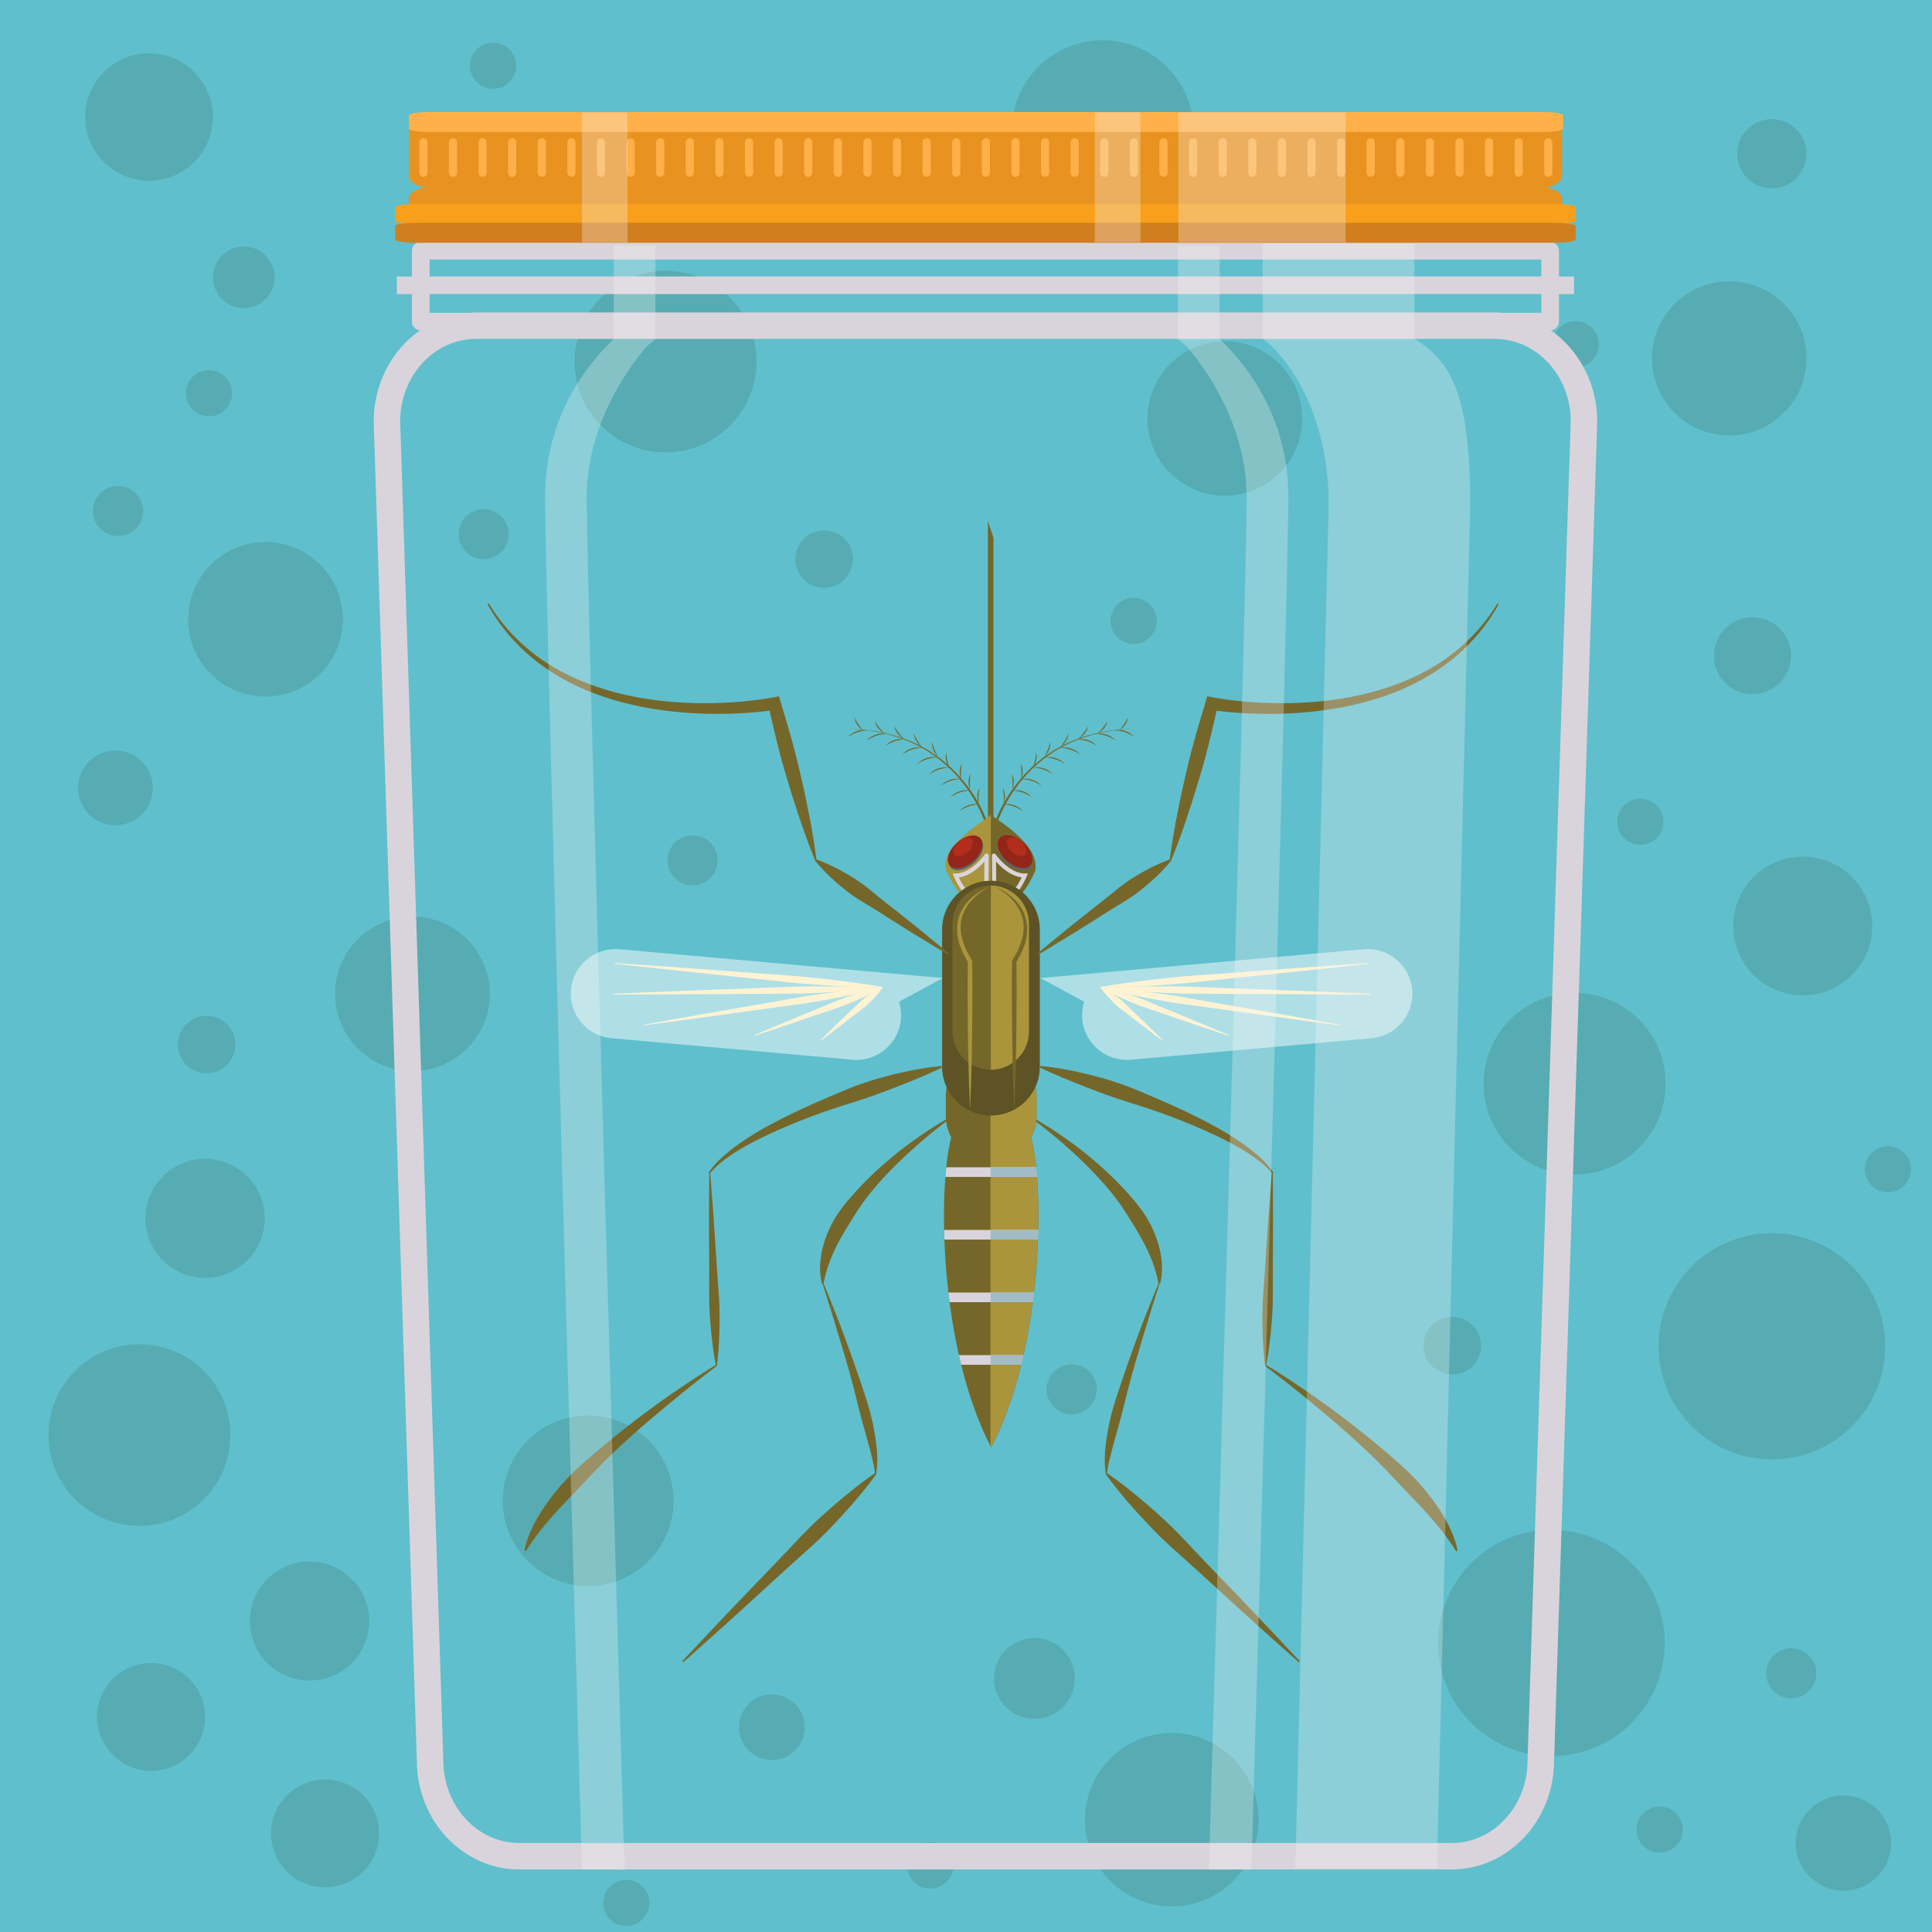 <?xml version="1.0" encoding="utf-8"?>
<!-- Generator: Adobe Illustrator 17.0.0, SVG Export Plug-In . SVG Version: 6.00 Build 0)  -->
<!DOCTYPE svg PUBLIC "-//W3C//DTD SVG 1.1//EN" "http://www.w3.org/Graphics/SVG/1.1/DTD/svg11.dtd">
<svg version="1.1" id="Layer_1" xmlns="http://www.w3.org/2000/svg" xmlns:xlink="http://www.w3.org/1999/xlink" x="0px" y="0px"
	 width="232px" height="232px" viewBox="0.015 0.226 232 232" enable-background="new 0.015 0.226 232 232" xml:space="preserve">
<rect x="0.015" y="0.226" width="232" height="232" fill="#333333" stroke="none"/>
<g id="_x31_1._Malaria_1_">
	<rect x="0.016" y="0.226" fill="#5FBFCD" width="232" height="232"/>
	<g>
		<g>
			<ellipse fill="#56ACB2" cx="17.909" cy="14.279" rx="7.665" ry="7.651"/>
			<ellipse fill="#56ACB2" cx="29.29" cy="33.522" rx="3.701" ry="3.694"/>
			<ellipse fill="#56ACB2" cx="25.11" cy="47.443" rx="2.775" ry="2.77"/>
			<ellipse fill="#56ACB2" cx="59.226" cy="8.118" rx="2.775" ry="2.77"/>
			<ellipse fill="#56ACB2" cx="189.233" cy="41.559" rx="2.775" ry="2.77"/>
			<ellipse fill="#56ACB2" cx="111.729" cy="224.236" rx="2.775" ry="2.77"/>
			<ellipse fill="#56ACB2" cx="75.227" cy="228.728" rx="2.775" ry="2.77"/>
			<ellipse fill="#56ACB2" cx="124.229" cy="201.776" rx="4.857" ry="4.848"/>
			<ellipse fill="#56ACB2" cx="136.145" cy="74.789" rx="2.775" ry="2.77"/>
			<ellipse fill="#56ACB2" cx="196.988" cy="98.903" rx="2.776" ry="2.771"/>
			<ellipse fill="#56ACB2" cx="226.717" cy="140.636" rx="2.775" ry="2.77"/>
			<ellipse fill="#56ACB2" cx="199.311" cy="219.925" rx="2.776" ry="2.771"/>
			<path fill="#56ACB2" d="M227.1,221.551c0,3.154-2.562,5.713-5.723,5.713c-3.164,0-5.727-2.557-5.727-5.713
				c0-3.158,2.562-5.717,5.727-5.717C224.537,215.835,227.1,218.392,227.1,221.551z"/>
			<ellipse fill="#56ACB2" cx="212.783" cy="18.685" rx="4.164" ry="4.157"/>
			<path fill="#56ACB2" d="M216.945,43.261c0,5.108-4.154,9.255-9.271,9.255c-5.121,0-9.275-4.147-9.275-9.255
				c0-5.112,4.154-9.259,9.275-9.259C212.791,34.001,216.945,38.149,216.945,43.261z"/>
			<ellipse fill="#56ACB2" cx="210.458" cy="78.964" rx="4.629" ry="4.621"/>
			<path fill="#56ACB2" d="M224.842,111.423c0,4.597-3.736,8.327-8.342,8.327c-4.609,0-8.348-3.729-8.348-8.327
				c0-4.601,3.738-8.333,8.348-8.333C221.106,103.09,224.842,106.823,224.842,111.423z"/>
			<ellipse fill="#56ACB2" cx="14.193" cy="61.59" rx="3.008" ry="3.003"/>
			<ellipse fill="#56ACB2" cx="58.092" cy="64.368" rx="3.008" ry="3.003"/>
			<ellipse fill="#56ACB2" cx="215.106" cy="201.158" rx="3.008" ry="3.003"/>
			<ellipse fill="#56ACB2" cx="83.177" cy="103.539" rx="3.008" ry="3.003"/>
			<ellipse fill="#56ACB2" cx="128.701" cy="167.065" rx="3.008" ry="3.003"/>
			<ellipse fill="#56ACB2" cx="92.699" cy="207.638" rx="3.947" ry="3.94"/>
			<ellipse fill="#56ACB2" cx="31.892" cy="74.59" rx="9.29" ry="9.274"/>
			<ellipse fill="#56ACB2" cx="147.095" cy="50.476" rx="9.289" ry="9.273"/>
			<ellipse fill="#56ACB2" cx="79.935" cy="43.648" rx="10.924" ry="10.904"/>
			<ellipse fill="#56ACB2" cx="16.758" cy="172.552" rx="10.924" ry="10.904"/>
			<ellipse fill="#56ACB2" cx="39.046" cy="220.388" rx="6.487" ry="6.476"/>
			<ellipse fill="#56ACB2" cx="18.152" cy="206.402" rx="6.486" ry="6.475"/>
			<ellipse fill="#56ACB2" cx="132.426" cy="15.968" rx="10.924" ry="10.904"/>
			<ellipse fill="#56ACB2" cx="189.098" cy="130.359" rx="10.925" ry="10.905"/>
			<path fill="#56ACB2" d="M216.959,174.819c-7.152,2.299-14.819-1.628-17.122-8.766c-2.301-7.143,1.631-14.792,8.781-17.093
				c7.156-2.299,14.821,1.626,17.126,8.768C228.045,164.868,224.115,172.521,216.959,174.819z"/>
			<path fill="#56ACB2" d="M190.478,210.453c-7.152,2.299-14.819-1.628-17.122-8.766c-2.301-7.143,1.631-14.794,8.781-17.095
				c7.156-2.297,14.821,1.626,17.126,8.768C201.563,200.502,197.634,208.153,190.478,210.453z"/>
			<ellipse fill="#56ACB2" cx="140.73" cy="218.745" rx="10.429" ry="10.411"/>
			<path fill="#56ACB2" d="M73.786,190.184c-5.393,1.733-11.173-1.227-12.909-6.607c-1.734-5.385,1.23-11.152,6.621-12.887
				c5.395-1.731,11.173,1.227,12.909,6.611C82.144,182.685,79.181,188.451,73.786,190.184z"/>
			<ellipse fill="#56ACB2" cx="49.544" cy="119.567" rx="9.289" ry="9.273"/>
			<ellipse fill="#56ACB2" cx="13.877" cy="94.843" rx="4.486" ry="4.478"/>
			<ellipse fill="#56ACB2" cx="24.638" cy="146.529" rx="7.16" ry="7.147"/>
			<ellipse fill="#56ACB2" cx="37.188" cy="194.885" rx="7.16" ry="7.147"/>
			<ellipse fill="#56ACB2" cx="24.827" cy="125.655" rx="3.459" ry="3.453"/>
			<ellipse fill="#56ACB2" cx="174.406" cy="161.823" rx="3.459" ry="3.453"/>
			<ellipse fill="#56ACB2" cx="98.972" cy="67.369" rx="3.458" ry="3.452"/>
		</g>
	</g>
	<g>
		<path fill="#75672A" d="M118.273,98.977c0,0-0.094-0.316-0.325-0.852c-0.111-0.27-0.268-0.588-0.445-0.954
			c-0.194-0.357-0.398-0.77-0.672-1.189c-0.25-0.437-0.569-0.876-0.904-1.344c-0.157-0.241-0.361-0.455-0.549-0.692
			c-0.199-0.228-0.375-0.483-0.604-0.7c-0.439-0.447-0.876-0.929-1.394-1.34c-0.254-0.209-0.493-0.441-0.765-0.638l-0.823-0.575
			l-0.412-0.287l-0.438-0.243c-0.292-0.164-0.584-0.322-0.872-0.483c-0.584-0.308-1.203-0.52-1.779-0.774
			c-0.589-0.221-1.186-0.356-1.736-0.528c-0.14-0.04-0.277-0.08-0.41-0.119c-0.14-0.022-0.275-0.046-0.409-0.069
			c-0.269-0.046-0.528-0.09-0.776-0.133c-0.499-0.077-0.952-0.188-1.363-0.189c-0.409-0.023-0.768-0.045-1.061-0.062
			c-0.589-0.037-0.925-0.057-0.925-0.057s0.336,0.016,0.925,0.043c0.294,0.014,0.652,0.03,1.063,0.049
			c0.413-0.004,0.867,0.1,1.367,0.171c0.25,0.039,0.51,0.081,0.78,0.123c0.135,0.021,0.272,0.043,0.411,0.065
			c0.136,0.036,0.273,0.074,0.414,0.113c0.556,0.163,1.155,0.292,1.751,0.507c0.582,0.248,1.209,0.452,1.8,0.755
			c0.294,0.157,0.589,0.315,0.886,0.475l0.445,0.239l0.42,0.285l0.839,0.569c0.276,0.193,0.521,0.424,0.781,0.633
			c0.529,0.408,0.976,0.889,1.428,1.336c0.231,0.218,0.414,0.472,0.617,0.701c0.195,0.236,0.404,0.45,0.568,0.693
			c0.344,0.468,0.674,0.908,0.934,1.347c0.281,0.424,0.493,0.84,0.696,1.199c0.186,0.368,0.35,0.69,0.466,0.964
			c0.12,0.271,0.209,0.488,0.264,0.642c0.06,0.151,0.083,0.23,0.083,0.23L118.273,98.977z"/>
		<path fill="#75672A" d="M101.837,88.728c0,0,0.102-0.132,0.296-0.284c0.191-0.155,0.48-0.321,0.796-0.428l0.236-0.068
			c0.078-0.027,0.158-0.027,0.236-0.039c0.153-0.017,0.297-0.041,0.421-0.023c0.246,0.023,0.406,0.047,0.406,0.047
			s-0.165,0.019-0.403,0.035c-0.121-0.007-0.256,0.044-0.403,0.065c-0.071,0.015-0.151,0.017-0.223,0.047l-0.225,0.074
			c-0.303,0.091-0.588,0.239-0.796,0.357C101.968,88.627,101.837,88.728,101.837,88.728z"/>
		<path fill="#75672A" d="M102.627,86.362c0,0,0.046,0.111,0.127,0.269c0.083,0.154,0.188,0.361,0.324,0.549
			c0.06,0.099,0.123,0.196,0.194,0.278c0.069,0.084,0.121,0.173,0.185,0.233c0.115,0.135,0.188,0.23,0.188,0.23
			s-0.1-0.062-0.244-0.172c-0.142-0.11-0.311-0.287-0.444-0.489c-0.07-0.1-0.12-0.21-0.173-0.31
			c-0.05-0.102-0.077-0.206-0.106-0.289C102.632,86.483,102.627,86.362,102.627,86.362z"/>
		<path fill="#75672A" d="M105.073,86.791c0,0,0.055,0.107,0.145,0.259c0.095,0.147,0.213,0.345,0.362,0.52
			c0.067,0.094,0.137,0.186,0.214,0.262c0.075,0.078,0.133,0.165,0.201,0.22c0.124,0.124,0.204,0.215,0.204,0.215
			s-0.104-0.056-0.257-0.153c-0.148-0.1-0.329-0.264-0.478-0.452c-0.076-0.095-0.133-0.201-0.194-0.297
			c-0.057-0.098-0.092-0.198-0.126-0.28C105.087,86.911,105.073,86.791,105.073,86.791z"/>
		<path fill="#75672A" d="M107.405,87.428c0,0,0.053,0.107,0.145,0.257c0.095,0.147,0.214,0.346,0.361,0.522
			c0.067,0.093,0.139,0.185,0.217,0.262c0.074,0.077,0.133,0.164,0.2,0.219c0.124,0.124,0.204,0.215,0.204,0.215
			s-0.104-0.055-0.257-0.152c-0.148-0.101-0.33-0.265-0.479-0.453c-0.076-0.094-0.133-0.201-0.192-0.295
			c-0.059-0.099-0.094-0.199-0.128-0.282C107.418,87.547,107.405,87.428,107.405,87.428z"/>
		<path fill="#75672A" d="M109.761,88.303c0,0,0.04,0.113,0.113,0.271c0.075,0.158,0.17,0.37,0.296,0.562
			c0.057,0.101,0.114,0.2,0.183,0.285c0.065,0.085,0.113,0.179,0.174,0.24c0.108,0.14,0.178,0.239,0.178,0.239
			s-0.099-0.069-0.237-0.184c-0.137-0.116-0.297-0.3-0.421-0.507c-0.064-0.102-0.108-0.215-0.157-0.315
			c-0.045-0.104-0.068-0.209-0.093-0.294C109.758,88.424,109.761,88.303,109.761,88.303z"/>
		<path fill="#75672A" d="M111.94,89.333c0,0,0.023,0.118,0.074,0.285c0.052,0.168,0.114,0.391,0.214,0.599
			c0.041,0.107,0.085,0.215,0.139,0.308c0.053,0.095,0.088,0.192,0.139,0.265c0.088,0.151,0.143,0.26,0.143,0.26
			s-0.086-0.081-0.21-0.214c-0.118-0.135-0.25-0.34-0.344-0.562c-0.05-0.109-0.077-0.228-0.11-0.335
			c-0.029-0.109-0.038-0.216-0.05-0.304C111.922,89.451,111.94,89.333,111.94,89.333z"/>
		<path fill="#75672A" d="M113.638,90.573c0,0,0.004,0.12,0.022,0.294c0.023,0.173,0.046,0.402,0.107,0.626
			c0.021,0.113,0.046,0.228,0.084,0.327c0.035,0.103,0.052,0.205,0.09,0.283c0.059,0.165,0.093,0.281,0.093,0.281
			s-0.07-0.095-0.167-0.248c-0.093-0.152-0.188-0.378-0.241-0.613c-0.03-0.117-0.038-0.238-0.051-0.349
			c-0.01-0.114,0.001-0.219,0.003-0.308C113.6,90.688,113.638,90.573,113.638,90.573z"/>
		<path fill="#75672A" d="M115.503,91.906c0,0-0.025,0.116-0.049,0.288c-0.02,0.175-0.053,0.403-0.049,0.635
			c-0.006,0.115-0.009,0.23,0.004,0.337c0.008,0.108,0,0.212,0.018,0.296c0.018,0.175,0.022,0.296,0.022,0.296
			s-0.045-0.11-0.103-0.28c-0.052-0.172-0.09-0.412-0.085-0.654c-0.001-0.121,0.021-0.241,0.036-0.352
			c0.018-0.11,0.053-0.211,0.078-0.297C115.438,92.006,115.503,91.906,115.503,91.906z"/>
		<path fill="#75672A" d="M116.566,93.159c0,0-0.027,0.116-0.05,0.288c-0.019,0.175-0.052,0.404-0.048,0.635
			c-0.006,0.114-0.01,0.23,0.003,0.337c0.009,0.109,0,0.212,0.018,0.296c0.019,0.175,0.023,0.296,0.023,0.296
			s-0.046-0.11-0.103-0.281c-0.054-0.171-0.091-0.411-0.086-0.653c0-0.121,0.021-0.241,0.036-0.352
			c0.018-0.11,0.053-0.212,0.079-0.297C116.5,93.26,116.566,93.159,116.566,93.159z"/>
		<path fill="#75672A" d="M117.662,94.85c0,0-0.031,0.115-0.061,0.287c-0.025,0.173-0.068,0.401-0.07,0.632
			c-0.012,0.114-0.019,0.229-0.011,0.338c0.005,0.108-0.007,0.212,0.009,0.297c0.011,0.174,0.011,0.295,0.011,0.295
			s-0.042-0.11-0.093-0.285c-0.047-0.172-0.074-0.414-0.063-0.655c0.006-0.121,0.032-0.239,0.05-0.351
			c0.021-0.111,0.062-0.21,0.09-0.293C117.592,94.947,117.662,94.85,117.662,94.85z"/>
		<path fill="#75672A" d="M104.083,89.16c0,0,0.1-0.129,0.295-0.281c0.192-0.156,0.481-0.322,0.795-0.429l0.238-0.067
			c0.075-0.027,0.159-0.027,0.234-0.041c0.154-0.017,0.298-0.04,0.422-0.021c0.247,0.021,0.406,0.046,0.406,0.046
			s-0.165,0.019-0.404,0.035c-0.12-0.007-0.256,0.043-0.402,0.064c-0.072,0.015-0.149,0.019-0.223,0.047l-0.225,0.075
			c-0.304,0.091-0.587,0.24-0.796,0.357C104.214,89.062,104.083,89.16,104.083,89.16z"/>
		<path fill="#75672A" d="M106.329,89.811c0,0,0.102-0.129,0.294-0.283c0.192-0.154,0.481-0.322,0.795-0.427l0.237-0.068
			c0.078-0.026,0.16-0.026,0.237-0.041c0.153-0.017,0.296-0.04,0.42-0.022c0.248,0.022,0.406,0.048,0.406,0.048
			s-0.165,0.019-0.402,0.033c-0.121-0.005-0.256,0.045-0.403,0.065c-0.071,0.017-0.149,0.019-0.224,0.049l-0.224,0.072
			c-0.303,0.093-0.588,0.241-0.796,0.357C106.459,89.712,106.329,89.811,106.329,89.811z"/>
		<path fill="#75672A" d="M108.356,90.824c0,0,0.102-0.131,0.295-0.283c0.191-0.155,0.481-0.323,0.796-0.428l0.237-0.067
			c0.077-0.028,0.158-0.028,0.236-0.041c0.152-0.017,0.295-0.041,0.419-0.023c0.248,0.023,0.407,0.048,0.407,0.048
			s-0.164,0.019-0.403,0.034c-0.121-0.006-0.256,0.045-0.402,0.064c-0.072,0.017-0.15,0.019-0.224,0.049l-0.225,0.073
			c-0.302,0.092-0.585,0.24-0.795,0.357C108.486,90.725,108.356,90.824,108.356,90.824z"/>
		<path fill="#75672A" d="M110.168,91.98c0,0,0.101-0.131,0.294-0.282c0.192-0.156,0.481-0.322,0.796-0.429l0.237-0.068
			c0.076-0.026,0.159-0.026,0.235-0.039c0.153-0.018,0.296-0.041,0.421-0.022c0.247,0.022,0.406,0.045,0.406,0.045
			s-0.165,0.02-0.404,0.036c-0.12-0.006-0.255,0.044-0.401,0.064c-0.073,0.016-0.15,0.019-0.224,0.048l-0.226,0.074
			c-0.302,0.091-0.586,0.24-0.795,0.357C110.298,91.88,110.168,91.98,110.168,91.98z"/>
		<path fill="#75672A" d="M111.616,93.21c0,0,0.101-0.131,0.294-0.283c0.191-0.155,0.481-0.322,0.796-0.427l0.237-0.068
			c0.077-0.028,0.159-0.028,0.234-0.04c0.155-0.018,0.298-0.042,0.422-0.022c0.247,0.022,0.406,0.046,0.406,0.046
			s-0.164,0.019-0.403,0.034c-0.12-0.006-0.256,0.045-0.403,0.064c-0.072,0.017-0.15,0.02-0.223,0.049l-0.225,0.073
			c-0.304,0.092-0.588,0.241-0.795,0.358C111.746,93.109,111.616,93.21,111.616,93.21z"/>
		<path fill="#75672A" d="M112.992,94.582c0,0,0.1-0.13,0.294-0.282c0.192-0.155,0.481-0.322,0.796-0.429l0.237-0.067
			c0.077-0.026,0.159-0.026,0.234-0.04c0.154-0.017,0.299-0.041,0.421-0.022c0.248,0.022,0.407,0.046,0.407,0.046
			s-0.165,0.021-0.403,0.036c-0.121-0.007-0.256,0.044-0.403,0.064c-0.072,0.016-0.15,0.018-0.223,0.048l-0.226,0.072
			c-0.303,0.094-0.586,0.241-0.794,0.358C113.122,94.483,112.992,94.582,112.992,94.582z"/>
		<path fill="#75672A" d="M114.15,95.956c0,0,0.102-0.13,0.296-0.282c0.191-0.155,0.48-0.321,0.794-0.428l0.237-0.068
			c0.076-0.026,0.159-0.026,0.235-0.04c0.154-0.016,0.297-0.041,0.422-0.021c0.245,0.021,0.405,0.045,0.405,0.045
			s-0.164,0.02-0.403,0.035c-0.12-0.007-0.255,0.044-0.401,0.065c-0.073,0.015-0.151,0.018-0.225,0.047l-0.224,0.074
			c-0.304,0.092-0.587,0.241-0.796,0.357C114.28,95.857,114.15,95.956,114.15,95.956z"/>
		<path fill="#75672A" d="M115.237,97.619c0,0,0.101-0.13,0.294-0.282c0.191-0.155,0.48-0.322,0.797-0.428l0.237-0.067
			c0.076-0.028,0.158-0.028,0.233-0.041c0.155-0.018,0.297-0.041,0.422-0.022c0.247,0.022,0.406,0.047,0.406,0.047
			s-0.164,0.019-0.404,0.034c-0.12-0.006-0.255,0.045-0.402,0.064c-0.071,0.017-0.15,0.019-0.222,0.048l-0.226,0.074
			c-0.304,0.092-0.587,0.241-0.796,0.358C115.367,97.519,115.237,97.619,115.237,97.619z"/>
	</g>
	<g>
		<polygon fill="#75672A" points="119.31,99.034 118.643,99.034 118.643,62.798 119.31,64.803 		"/>
	</g>
	<g>
		<path fill="#AA953C" d="M118.986,98.098v-0.004c0.021-0.033,0.017-0.025-0.003,0.002c-0.018-0.027-0.024-0.035-0.002-0.002v0.004
			c-0.205,0.285-6.538,3.972-5.283,6.751c0,0,1.658,4.202,4.206,4.202h1.021h0.114h1.022c2.55,0,4.209-4.202,4.209-4.202
			C125.036,101.59,119.191,98.385,118.986,98.098z"/>
		<path fill="#75672A" d="M119.022,98.093v-0.005c0.021-0.034,0.017-0.024-0.003,0.001c-0.02-0.025-0.024-0.035-0.002-0.001v0.005
			c-0.003,0.004-0.012,0.012-0.018,0.018v10.933h0.077h1.021c2.551,0,4.208-4.201,4.208-4.201
			C125.071,101.584,119.227,98.376,119.022,98.093z"/>
	</g>
	<path fill="none" stroke="#D9D4DB" stroke-width="0.5" stroke-miterlimit="10" d="M118.485,102.974
		c0.179-0.268-1.562,2.392-3.706,2.392c0,0,1.162,2.944,2.949,2.944h0.715L118.485,102.974z"/>
	
		<ellipse transform="matrix(-0.666 -0.746 0.746 -0.666 116.633 257.788)" fill="#5A6568" cx="116.066" cy="102.766" rx="1.474" ry="2.454"/>
	<g>
		<path fill="#75672A" d="M174.967,186.082c-0.055-0.235-0.13-0.589-0.29-1.013c-0.139-0.437-0.36-0.939-0.628-1.517
			c-0.288-0.561-0.625-1.195-1.049-1.847c-0.416-0.658-0.904-1.343-1.453-2.037c-0.541-0.703-1.16-1.401-1.822-2.098
			c-0.675-0.687-1.401-1.362-2.164-2.021c-0.762-0.656-1.531-1.327-2.32-1.971c-3.134-2.604-6.405-5.01-8.935-6.703
			c-2.439-1.661-4.146-2.686-4.245-2.744c0.066-0.326,0.322-1.654,0.516-3.528c0.115-1.083,0.22-2.348,0.269-3.705
			c0.03-1.358,0-2.809,0.01-4.259c0.009-2.899,0.039-5.799,0.017-7.975c-0.011-1.98-0.017-3.357-0.018-3.587l0.072-0.054
			c0,0-0.074-0.098-0.212-0.283c-0.133-0.189-0.339-0.458-0.635-0.772c-0.28-0.329-0.668-0.683-1.117-1.079
			c-0.453-0.392-0.986-0.808-1.587-1.239c-1.197-0.857-2.668-1.756-4.294-2.607c-1.626-0.857-3.395-1.696-5.188-2.482
			c-0.895-0.398-1.797-0.775-2.684-1.154c-0.887-0.376-1.768-0.729-2.632-1.033c-0.864-0.298-1.711-0.564-2.524-0.778
			c-0.809-0.227-1.579-0.416-2.295-0.577c-2.863-0.656-4.847-0.779-4.847-0.779l-0.045,0.167c0,0,1.773,0.873,4.479,1.939
			c0.675,0.272,1.409,0.554,2.186,0.848c0.775,0.3,1.601,0.591,2.455,0.89c0.858,0.285,1.75,0.567,2.658,0.85
			c0.908,0.285,1.82,0.599,2.73,0.92c3.636,1.298,7.175,2.854,9.661,4.316c0.618,0.368,1.173,0.729,1.646,1.072
			c0.244,0.163,0.448,0.342,0.648,0.497c0.203,0.154,0.379,0.302,0.53,0.449c0.318,0.274,0.543,0.514,0.689,0.684
			c0.084,0.093,0.145,0.158,0.185,0.199c-0.018,0.23-0.122,1.602-0.271,3.58c-0.174,2.169-0.346,5.062-0.538,7.957
			c-0.093,1.447-0.225,2.891-0.288,4.249c-0.045,1.358-0.03,2.627,0.012,3.716c0.07,2.177,0.276,3.635,0.277,3.635l0.065,0.003
			l-0.039,0.059c0,0,1.622,1.21,3.984,3.105c1.178,0.95,2.535,2.079,3.978,3.298c1.436,1.227,2.94,2.563,4.398,3.945
			c0.725,0.694,1.439,1.396,2.12,2.107c0.675,0.714,1.339,1.417,1.982,2.098c0.643,0.672,1.264,1.323,1.854,1.939
			c0.581,0.623,1.123,1.217,1.613,1.774c0.242,0.282,0.474,0.552,0.693,0.81c0.214,0.263,0.418,0.511,0.607,0.747
			c0.364,0.479,0.692,0.896,0.934,1.26c0.264,0.353,0.434,0.65,0.566,0.849c0.132,0.201,0.201,0.307,0.201,0.307l0.162-0.061
			C175.049,186.443,175.021,186.317,174.967,186.082z"/>
		<path fill="#75672A" d="M144.921,187.964c-0.698-0.735-1.395-1.471-2.082-2.194c-0.681-0.73-1.358-1.439-2.033-2.108
			c-0.682-0.662-1.349-1.292-2.006-1.866c-0.648-0.582-1.273-1.121-1.857-1.608c-2.104-1.776-3.71-2.871-4.001-3.067
			c0.027-0.147,0.083-0.464,0.149-0.913c0.074-0.316,0.163-0.7,0.266-1.14c0.09-0.437,0.254-0.929,0.382-1.466
			c0.132-0.536,0.318-1.114,0.477-1.729c0.172-0.613,0.361-1.261,0.531-1.935c0.165-0.677,0.356-1.373,0.52-2.088
			c0.186-0.71,0.373-1.431,0.561-2.153c0.791-2.878,1.687-5.731,2.336-7.879c0.547-1.777,0.963-3.054,1.09-3.441l0.073,0.003
			c0,0,0.019-0.103,0.06-0.291c0.032-0.191,0.102-0.476,0.128-0.841c0.021-0.365,0.058-0.817,0.009-1.331
			c-0.011-0.26-0.037-0.533-0.088-0.817c-0.052-0.283-0.081-0.594-0.171-0.896c-0.086-0.304-0.156-0.632-0.266-0.954
			c-0.121-0.318-0.228-0.659-0.372-0.992c-0.274-0.672-0.627-1.353-1.042-2.016c-0.421-0.665-0.908-1.31-1.444-1.929
			c-0.526-0.622-1.082-1.233-1.651-1.826c-1.138-1.187-2.352-2.285-3.523-3.263c-1.168-0.983-2.319-1.823-3.319-2.516
			c-1.998-1.392-3.425-2.165-3.425-2.165l-0.093,0.147c0,0,1.308,0.943,3.138,2.507c1.818,1.574,4.183,3.752,6.18,6.208
			c0.489,0.622,0.975,1.243,1.396,1.89c0.431,0.641,0.829,1.281,1.204,1.9c0.389,0.612,0.731,1.217,1.063,1.789
			c0.315,0.579,0.594,1.136,0.834,1.661c0.225,0.529,0.441,1.018,0.581,1.469c0.174,0.446,0.262,0.849,0.368,1.184
			c0.096,0.336,0.136,0.607,0.187,0.793c0.028,0.11,0.047,0.188,0.058,0.233c-0.145,0.351-0.661,1.6-1.358,3.363
			c-0.415,1.044-0.891,2.266-1.37,3.588c-0.483,1.32-0.982,2.733-1.469,4.154c-0.479,1.422-0.977,2.842-1.36,4.203
			c-0.171,0.686-0.343,1.346-0.456,1.985c-0.115,0.642-0.237,1.24-0.297,1.809c-0.061,0.569-0.133,1.081-0.141,1.551
			c-0.008,0.468-0.025,0.869-0.003,1.205c0.053,0.543,0.1,0.885,0.117,0.999l-0.032,0.033c0,0,1.179,1.692,3.201,3.97
			c0.503,0.574,1.058,1.184,1.656,1.815c0.589,0.644,1.236,1.295,1.915,1.958c0.685,0.659,1.413,1.319,2.161,1.979
			c0.74,0.67,1.494,1.35,2.247,2.026c2.995,2.731,5.974,5.481,8.248,7.503c2.27,2.025,3.783,3.377,3.783,3.377l0.121-0.124
			c0,0-1.39-1.476-3.472-3.694C150.553,193.798,147.728,190.891,144.921,187.964z"/>
	</g>
	
		<ellipse transform="matrix(-0.666 -0.746 0.746 -0.666 116.645 257.291)" fill="#932519" cx="115.938" cy="102.525" rx="1.474" ry="2.456"/>
	
		<ellipse transform="matrix(-0.666 -0.746 0.746 -0.666 116.725 256.164)" fill="#B22D1B" cx="115.748" cy="101.934" rx="0.842" ry="1.399"/>
	<g>
		<path fill="#75672A" d="M119.525,98.887c0,0,0.022-0.079,0.082-0.23c0.056-0.153,0.144-0.37,0.263-0.642
			c0.118-0.274,0.28-0.596,0.466-0.964c0.203-0.359,0.415-0.775,0.698-1.199c0.26-0.437,0.588-0.878,0.933-1.347
			c0.164-0.243,0.374-0.457,0.566-0.693c0.204-0.229,0.387-0.483,0.62-0.701c0.451-0.446,0.898-0.927,1.428-1.336
			c0.259-0.209,0.505-0.439,0.78-0.633l0.839-0.569l0.419-0.285l0.445-0.239c0.297-0.159,0.593-0.317,0.887-0.475
			c0.592-0.302,1.219-0.507,1.8-0.755c0.596-0.215,1.197-0.344,1.752-0.507c0.141-0.039,0.276-0.077,0.412-0.113
			c0.141-0.022,0.277-0.045,0.412-0.065c0.27-0.042,0.53-0.084,0.779-0.123c0.502-0.071,0.956-0.175,1.368-0.171
			c0.411-0.019,0.768-0.035,1.064-0.049c0.589-0.027,0.925-0.043,0.925-0.043s-0.335,0.02-0.924,0.057
			c-0.296,0.017-0.652,0.038-1.062,0.062c-0.412,0.001-0.865,0.112-1.363,0.189c-0.25,0.043-0.508,0.087-0.776,0.133
			c-0.135,0.023-0.27,0.047-0.408,0.069c-0.134,0.039-0.27,0.079-0.41,0.119c-0.554,0.172-1.148,0.308-1.738,0.528
			c-0.576,0.255-1.194,0.466-1.778,0.774c-0.289,0.161-0.579,0.319-0.873,0.483l-0.437,0.243l-0.414,0.287l-0.822,0.575
			c-0.27,0.196-0.51,0.429-0.765,0.638c-0.519,0.41-0.955,0.892-1.394,1.34c-0.228,0.217-0.404,0.473-0.604,0.7
			c-0.187,0.237-0.392,0.451-0.55,0.692c-0.335,0.467-0.652,0.906-0.903,1.344c-0.274,0.42-0.477,0.832-0.673,1.189
			c-0.176,0.366-0.333,0.686-0.443,0.954c-0.233,0.535-0.326,0.852-0.326,0.852L119.525,98.887z"/>
		<path fill="#75672A" d="M136.235,88.728c0,0-0.13-0.101-0.341-0.217c-0.21-0.119-0.492-0.268-0.795-0.357l-0.225-0.074
			c-0.073-0.03-0.151-0.032-0.225-0.047c-0.146-0.021-0.281-0.072-0.401-0.065c-0.239-0.017-0.403-0.035-0.403-0.035
			s0.158-0.023,0.406-0.047c0.123-0.018,0.267,0.007,0.421,0.023c0.075,0.012,0.158,0.012,0.235,0.039l0.237,0.068
			c0.312,0.106,0.602,0.273,0.795,0.428C136.134,88.596,136.235,88.728,136.235,88.728z"/>
		<path fill="#75672A" d="M135.446,86.362c0,0-0.005,0.121-0.051,0.297c-0.027,0.084-0.057,0.188-0.107,0.289
			c-0.052,0.101-0.102,0.211-0.17,0.31c-0.136,0.202-0.305,0.379-0.445,0.489c-0.146,0.109-0.246,0.172-0.246,0.172
			s0.073-0.096,0.188-0.23c0.064-0.061,0.116-0.149,0.186-0.233c0.071-0.082,0.135-0.18,0.195-0.278
			c0.137-0.188,0.24-0.395,0.324-0.549C135.401,86.473,135.446,86.362,135.446,86.362z"/>
		<path fill="#75672A" d="M133,86.791c0,0-0.014,0.12-0.072,0.291c-0.034,0.082-0.069,0.183-0.127,0.28
			c-0.059,0.097-0.117,0.203-0.193,0.297c-0.149,0.189-0.329,0.353-0.479,0.452c-0.151,0.098-0.257,0.153-0.257,0.153
			s0.08-0.091,0.205-0.215c0.067-0.055,0.127-0.142,0.2-0.22c0.078-0.076,0.146-0.168,0.215-0.262
			c0.15-0.176,0.268-0.373,0.361-0.52C132.946,86.899,133,86.791,133,86.791z"/>
		<path fill="#75672A" d="M130.669,87.428c0,0-0.013,0.119-0.071,0.29c-0.035,0.083-0.071,0.184-0.127,0.282
			c-0.06,0.095-0.117,0.202-0.193,0.295c-0.148,0.189-0.329,0.353-0.479,0.453c-0.153,0.098-0.257,0.152-0.257,0.152
			s0.08-0.091,0.205-0.215c0.067-0.055,0.125-0.142,0.2-0.219c0.077-0.077,0.147-0.169,0.216-0.262
			c0.148-0.177,0.267-0.375,0.361-0.522C130.615,87.535,130.669,87.428,130.669,87.428z"/>
		<path fill="#75672A" d="M128.313,88.303c0,0,0.002,0.121-0.036,0.297c-0.023,0.086-0.048,0.19-0.091,0.294
			c-0.049,0.102-0.094,0.215-0.158,0.315c-0.125,0.207-0.284,0.391-0.421,0.507c-0.141,0.114-0.236,0.184-0.236,0.184
			s0.068-0.1,0.176-0.239c0.062-0.062,0.109-0.155,0.175-0.24c0.067-0.086,0.126-0.186,0.183-0.285
			c0.127-0.192,0.221-0.404,0.297-0.562C128.273,88.416,128.313,88.303,128.313,88.303z"/>
		<path fill="#75672A" d="M126.133,89.333c0,0,0.019,0.119,0.006,0.299c-0.012,0.089-0.02,0.195-0.05,0.304
			c-0.033,0.108-0.061,0.226-0.11,0.335c-0.095,0.223-0.227,0.428-0.346,0.562c-0.121,0.133-0.207,0.214-0.207,0.214
			s0.053-0.108,0.141-0.261c0.052-0.071,0.086-0.168,0.139-0.264c0.055-0.094,0.099-0.201,0.141-0.308
			c0.098-0.208,0.16-0.431,0.214-0.599C126.108,89.45,126.133,89.333,126.133,89.333z"/>
		<path fill="#75672A" d="M124.435,90.573c0,0,0.039,0.114,0.059,0.294c0.003,0.09,0.015,0.194,0.003,0.308
			c-0.013,0.111-0.02,0.232-0.05,0.349c-0.055,0.235-0.148,0.461-0.24,0.613c-0.099,0.153-0.17,0.248-0.17,0.248
			s0.035-0.116,0.096-0.281c0.038-0.079,0.055-0.182,0.089-0.283c0.038-0.101,0.063-0.215,0.085-0.327
			c0.061-0.224,0.084-0.453,0.105-0.626C124.433,90.693,124.435,90.573,124.435,90.573z"/>
		<path fill="#75672A" d="M122.569,91.906c0,0,0.065,0.1,0.128,0.271c0.026,0.087,0.061,0.188,0.079,0.297
			c0.015,0.111,0.036,0.231,0.036,0.352c0.005,0.242-0.032,0.482-0.086,0.654c-0.059,0.17-0.104,0.28-0.104,0.28
			s0.005-0.122,0.024-0.296c0.018-0.085,0.009-0.188,0.018-0.296c0.012-0.107,0.008-0.223,0.001-0.337
			c0.006-0.231-0.027-0.46-0.048-0.635C122.597,92.022,122.569,91.906,122.569,91.906z"/>
		<path fill="#75672A" d="M121.508,93.159c0,0,0.064,0.101,0.127,0.271c0.025,0.086,0.061,0.188,0.078,0.297
			c0.015,0.111,0.037,0.231,0.037,0.352c0.004,0.242-0.033,0.482-0.085,0.653c-0.059,0.171-0.104,0.281-0.104,0.281
			s0.004-0.122,0.023-0.296c0.018-0.085,0.011-0.188,0.018-0.296c0.014-0.107,0.01-0.224,0.003-0.337
			c0.005-0.23-0.028-0.46-0.048-0.635C121.532,93.275,121.508,93.159,121.508,93.159z"/>
		<path fill="#75672A" d="M120.412,94.85c0,0,0.068,0.098,0.137,0.267c0.029,0.084,0.067,0.183,0.09,0.293
			c0.018,0.112,0.045,0.23,0.049,0.351c0.013,0.241-0.016,0.483-0.061,0.655c-0.052,0.175-0.095,0.285-0.095,0.285
			s0.001-0.122,0.014-0.295c0.014-0.086,0.002-0.189,0.007-0.297c0.008-0.109,0-0.225-0.01-0.338
			c-0.004-0.23-0.046-0.459-0.071-0.632C120.441,94.965,120.412,94.85,120.412,94.85z"/>
		<path fill="#75672A" d="M133.989,89.16c0,0-0.129-0.099-0.339-0.216c-0.21-0.118-0.493-0.268-0.797-0.357l-0.225-0.075
			c-0.072-0.028-0.15-0.032-0.224-0.047c-0.146-0.021-0.281-0.071-0.402-0.064c-0.239-0.017-0.403-0.035-0.403-0.035
			s0.16-0.024,0.406-0.046c0.125-0.019,0.268,0.005,0.421,0.021c0.076,0.014,0.159,0.014,0.235,0.041l0.237,0.067
			c0.314,0.106,0.605,0.273,0.796,0.429C133.889,89.031,133.989,89.16,133.989,89.16z"/>
		<path fill="#75672A" d="M131.746,89.811c0,0-0.131-0.099-0.342-0.217c-0.208-0.117-0.492-0.266-0.795-0.357l-0.225-0.072
			c-0.073-0.03-0.151-0.032-0.224-0.049c-0.146-0.021-0.281-0.07-0.402-0.065c-0.239-0.015-0.403-0.033-0.403-0.033
			s0.159-0.025,0.406-0.048c0.123-0.018,0.268,0.006,0.421,0.022c0.076,0.015,0.158,0.015,0.235,0.041l0.237,0.068
			c0.314,0.104,0.604,0.273,0.795,0.427C131.644,89.682,131.746,89.811,131.746,89.811z"/>
		<path fill="#75672A" d="M129.718,90.824c0,0-0.131-0.1-0.342-0.218c-0.208-0.118-0.492-0.267-0.795-0.357l-0.224-0.073
			c-0.074-0.03-0.151-0.032-0.225-0.049c-0.146-0.02-0.282-0.07-0.401-0.064c-0.238-0.016-0.403-0.034-0.403-0.034
			s0.158-0.024,0.405-0.048c0.124-0.018,0.268,0.007,0.421,0.023c0.077,0.013,0.158,0.013,0.236,0.041l0.237,0.067
			c0.314,0.104,0.604,0.273,0.795,0.428C129.616,90.693,129.718,90.824,129.718,90.824z"/>
		<path fill="#75672A" d="M127.906,91.98c0,0-0.13-0.101-0.341-0.217c-0.208-0.118-0.491-0.268-0.795-0.357l-0.225-0.074
			c-0.072-0.029-0.15-0.032-0.223-0.048c-0.147-0.021-0.283-0.07-0.403-0.064c-0.238-0.017-0.403-0.036-0.403-0.036
			s0.159-0.022,0.406-0.045c0.123-0.019,0.267,0.005,0.421,0.022c0.076,0.013,0.159,0.013,0.235,0.039l0.237,0.068
			c0.314,0.106,0.604,0.273,0.796,0.429C127.806,91.85,127.906,91.98,127.906,91.98z"/>
		<path fill="#75672A" d="M126.458,93.21c0,0-0.131-0.101-0.341-0.217c-0.21-0.118-0.492-0.268-0.795-0.358l-0.226-0.073
			c-0.073-0.029-0.151-0.032-0.224-0.049c-0.146-0.02-0.281-0.07-0.402-0.064c-0.238-0.016-0.402-0.034-0.402-0.034
			s0.157-0.023,0.406-0.046c0.123-0.02,0.266,0.005,0.42,0.022c0.076,0.012,0.159,0.012,0.235,0.04l0.237,0.068
			c0.313,0.104,0.603,0.272,0.797,0.427C126.356,93.079,126.458,93.21,126.458,93.21z"/>
		<path fill="#75672A" d="M125.081,94.582c0,0-0.13-0.099-0.341-0.217c-0.209-0.118-0.491-0.266-0.795-0.358l-0.225-0.072
			c-0.073-0.03-0.151-0.032-0.224-0.048c-0.146-0.021-0.282-0.071-0.402-0.064c-0.238-0.016-0.403-0.036-0.403-0.036
			s0.159-0.023,0.407-0.046c0.123-0.019,0.267,0.006,0.42,0.022c0.077,0.014,0.159,0.014,0.235,0.04l0.237,0.067
			c0.314,0.106,0.604,0.274,0.796,0.429C124.981,94.452,125.081,94.582,125.081,94.582z"/>
		<path fill="#75672A" d="M123.923,95.956c0,0-0.131-0.099-0.341-0.217c-0.209-0.117-0.492-0.267-0.796-0.357l-0.225-0.074
			c-0.072-0.029-0.15-0.032-0.223-0.047c-0.147-0.021-0.282-0.072-0.402-0.065c-0.238-0.016-0.404-0.035-0.404-0.035
			s0.159-0.023,0.405-0.045c0.125-0.02,0.268,0.006,0.423,0.021c0.076,0.014,0.157,0.014,0.234,0.04l0.239,0.068
			c0.312,0.106,0.601,0.273,0.794,0.428C123.821,95.826,123.923,95.956,123.923,95.956z"/>
		<path fill="#75672A" d="M122.836,97.619c0,0-0.13-0.1-0.34-0.216c-0.209-0.118-0.492-0.268-0.796-0.358l-0.225-0.074
			c-0.073-0.029-0.15-0.031-0.224-0.048c-0.146-0.02-0.281-0.07-0.402-0.064c-0.238-0.016-0.403-0.034-0.403-0.034
			s0.158-0.024,0.406-0.047c0.124-0.019,0.267,0.005,0.421,0.022c0.076,0.013,0.158,0.013,0.235,0.041l0.237,0.067
			c0.314,0.105,0.604,0.273,0.797,0.428C122.734,97.489,122.836,97.619,122.836,97.619z"/>
	</g>
	<g>
		<path fill="#75672A" d="M123.837,136.81c0.415-0.768,0.651-1.643,0.651-2.577v-2.363c0-3.005-2.438-5.438-5.448-5.438
			c-3.008,0-5.446,2.435-5.446,5.438v2.363c0,0.934,0.236,1.81,0.65,2.576c-1.584,5.793-1.57,25.036,4.795,37.226v0.011
			c0,0,0-0.004,0.001-0.005c0.002,0.001,0.003,0.004,0.004,0.005v-0.011C125.407,161.844,125.422,142.601,123.837,136.81z"/>
		<path fill="#AA953C" d="M124.477,134.236v-2.364c0-3.004-2.439-5.437-5.448-5.437c-0.024,0-0.049,0.004-0.074,0.004v47.46
			c0.023,0.047,0.048,0.094,0.071,0.142v0.011c0.001-0.004,0.003-0.005,0.003-0.005c0.002,0,0.002,0.001,0.004,0.005v-0.011
			c6.362-12.191,6.377-31.433,4.793-37.226C124.24,136.047,124.477,135.17,124.477,134.236z"/>
	</g>
	<path fill="none" stroke="#D9D4DB" stroke-width="0.5" stroke-miterlimit="10" d="M119.369,102.974
		c-0.178-0.268,1.562,2.392,3.707,2.392c0,0-1.162,2.944-2.95,2.944h-0.714L119.369,102.974z"/>
	
		<ellipse transform="matrix(-0.665 0.746 -0.746 -0.665 279.57 80.24)" fill="#5A6568" cx="121.805" cy="102.767" rx="1.474" ry="2.455"/>
	
		<ellipse transform="matrix(-0.666 0.746 -0.746 -0.666 279.575 79.817)" fill="#932519" cx="121.914" cy="102.515" rx="1.474" ry="2.456"/>
	
		<ellipse transform="matrix(-0.666 0.746 -0.746 -0.666 279.479 78.704)" fill="#B22D1B" cx="122.113" cy="101.943" rx="0.841" ry="1.399"/>
	<g>
		<g>
			<path fill="#5E5325" d="M124.88,128.324c0,3.234-2.626,5.856-5.866,5.856l0,0c-3.24,0-5.867-2.621-5.867-5.856v-16.482
				c0-3.235,2.627-5.857,5.867-5.857l0,0c3.24,0,5.866,2.621,5.866,5.857V128.324z"/>
			<g>
				<path fill="#75672A" d="M123.592,124.09c0,2.538-2.062,4.594-4.604,4.594l0,0c-2.541,0-4.602-2.056-4.602-4.594v-12.931
					c0-2.539,2.061-4.596,4.602-4.596l0,0c2.542,0,4.604,2.057,4.604,4.596C123.592,111.159,123.592,124.09,123.592,124.09z"/>
				<path fill="#AA953C" d="M119.006,106.57v22.117c2.523-0.024,4.561-2.069,4.561-4.594V111.16
					C123.566,108.637,121.529,106.591,119.006,106.57z"/>
			</g>
		</g>
		<path fill="#AA953C" d="M118.821,106.708c-0.403,0.202-0.78,0.449-1.137,0.72c-0.182,0.128-0.345,0.281-0.514,0.426
			c-0.17,0.144-0.313,0.313-0.47,0.47c-0.147,0.165-0.277,0.346-0.414,0.516c-0.125,0.182-0.23,0.374-0.349,0.556
			c-0.108,0.19-0.182,0.396-0.274,0.592c-0.093,0.198-0.119,0.417-0.183,0.623c-0.073,0.205-0.067,0.425-0.091,0.64l-0.029,0.32
			c0.002,0.107,0.018,0.217,0.024,0.323c0.026,0.214,0.023,0.43,0.07,0.642l0.162,0.63c0.038,0.212,0.133,0.411,0.214,0.613
			l0.245,0.606c0.21,0.385,0.434,0.764,0.647,1.146l0.043,0.073v0.068c0.004,1.482,0.034,2.966,0.019,4.445l-0.034,4.446
			c-0.01,1.482-0.059,2.965-0.087,4.447c-0.012,0.74-0.044,1.481-0.069,2.222c-0.026,0.742-0.054,1.482-0.094,2.225
			c-0.039-0.742-0.066-1.482-0.092-2.225c-0.027-0.74-0.059-1.481-0.07-2.222c-0.028-1.482-0.078-2.965-0.087-4.447l-0.033-4.446
			c-0.016-1.479,0.015-2.963,0.02-4.445l0.04,0.142c-0.221-0.404-0.447-0.806-0.66-1.212l-0.253-0.649
			c-0.083-0.216-0.181-0.428-0.217-0.661l-0.143-0.685c-0.041-0.229-0.03-0.467-0.046-0.699c-0.003-0.116-0.014-0.233-0.009-0.35
			l0.044-0.349c0.037-0.232,0.044-0.467,0.13-0.687c0.077-0.22,0.118-0.454,0.227-0.662c0.107-0.206,0.196-0.421,0.319-0.619
			c0.132-0.189,0.254-0.386,0.401-0.563c0.157-0.169,0.305-0.347,0.469-0.506c0.175-0.148,0.334-0.313,0.519-0.447
			c0.183-0.136,0.359-0.279,0.556-0.395C117.993,107.077,118.401,106.874,118.821,106.708z"/>
		<path fill="#75672A" d="M119.492,106.708c0.419,0.166,0.827,0.368,1.204,0.621c0.196,0.116,0.372,0.26,0.556,0.395
			c0.184,0.135,0.345,0.299,0.519,0.447c0.165,0.159,0.311,0.337,0.469,0.506c0.145,0.178,0.269,0.374,0.401,0.563
			c0.122,0.198,0.212,0.413,0.319,0.619c0.107,0.208,0.149,0.442,0.227,0.662c0.086,0.221,0.094,0.456,0.13,0.687l0.044,0.349
			c0.005,0.117-0.006,0.234-0.01,0.35c-0.015,0.232-0.005,0.47-0.045,0.699l-0.144,0.685c-0.036,0.233-0.134,0.445-0.216,0.661
			l-0.253,0.649c-0.214,0.406-0.439,0.808-0.662,1.212l0.042-0.142c0.005,1.482,0.034,2.966,0.019,4.445l-0.032,4.446
			c-0.01,1.482-0.059,2.965-0.088,4.447c-0.011,0.74-0.043,1.481-0.069,2.222c-0.026,0.742-0.053,1.482-0.093,2.225
			c-0.041-0.742-0.066-1.482-0.093-2.225c-0.026-0.74-0.058-1.481-0.069-2.222c-0.028-1.482-0.078-2.965-0.088-4.447l-0.033-4.446
			c-0.016-1.479,0.015-2.963,0.021-4.445v-0.068l0.04-0.073c0.215-0.383,0.438-0.762,0.648-1.146l0.244-0.606
			c0.082-0.202,0.176-0.401,0.215-0.613l0.162-0.63c0.047-0.212,0.044-0.428,0.07-0.642c0.007-0.107,0.023-0.217,0.024-0.323
			l-0.029-0.32c-0.022-0.215-0.018-0.434-0.09-0.64c-0.063-0.206-0.091-0.425-0.183-0.623c-0.092-0.195-0.166-0.401-0.272-0.592
			c-0.118-0.182-0.225-0.374-0.35-0.556c-0.139-0.17-0.266-0.351-0.413-0.516c-0.157-0.156-0.302-0.326-0.473-0.47
			c-0.168-0.146-0.33-0.298-0.513-0.426C120.271,107.158,119.895,106.91,119.492,106.708z"/>
	</g>
	<g>
		<path fill="#D9D4DB" d="M113.642,140.399c-0.039,0.369-0.072,0.757-0.104,1.157h11.007c-0.031-0.4-0.064-0.788-0.103-1.157
			H113.642z"/>
		<path fill="#D9D4DB" d="M113.388,147.918c0.008,0.38,0.02,0.768,0.034,1.157h11.24c0.013-0.39,0.024-0.777,0.034-1.157H113.388z"
			/>
		<path fill="#D9D4DB" d="M113.904,155.437c0.045,0.383,0.093,0.769,0.143,1.156h9.987c0.051-0.387,0.099-0.773,0.142-1.156H113.904
			z"/>
		<path fill="#D9D4DB" d="M122.914,162.953h-7.746c0.086,0.388,0.177,0.774,0.271,1.158h7.206
			C122.737,163.727,122.828,163.342,122.914,162.953z"/>
	</g>
	<g>
		<path fill="#A2BCC5" d="M118.967,141.557h5.577c-0.001-0.003-0.001-0.006-0.001-0.007c-0.03-0.394-0.063-0.777-0.101-1.143
			c0-0.003-0.001-0.005-0.001-0.008h-5.475L118.967,141.557L118.967,141.557z"/>
		<path fill="#A2BCC5" d="M124.695,147.918h-5.729v1.157h5.694c0.003-0.102,0.005-0.2,0.009-0.299
			C124.679,148.487,124.689,148.201,124.695,147.918z"/>
		<path fill="#A2BCC5" d="M118.967,155.437v1.156h5.067c0.05-0.38,0.096-0.761,0.141-1.137c0.001-0.009,0.001-0.014,0.002-0.02
			h-5.21V155.437z"/>
		<path fill="#A2BCC5" d="M118.967,164.111h3.678c0-0.004,0-0.006,0.002-0.009c0.093-0.381,0.182-0.765,0.267-1.149h-3.947V164.111z
			"/>
	</g>
	<g>
		<path opacity="0.5" fill="#FFFFFF" enable-background="new    " d="M113.23,117.674l-9.904-0.883l-5.89-0.526l-1.606-0.143
			l-21.419-1.91c-2.957-0.265-5.568,1.916-5.832,4.867c-0.264,2.953,1.919,5.558,4.875,5.821l28.915,2.578
			c2.957,0.265,5.568-1.914,5.832-4.865c0.064-0.733-0.021-1.442-0.229-2.1L113.23,117.674z"/>
		<path fill="#FFF3D4" d="M73.858,115.874c0,0,8.045,0.539,16.087,1.15c2.012,0.147,4.021,0.294,5.907,0.429
			c0.939,0.098,1.85,0.17,2.71,0.276c0.861,0.103,1.675,0.195,2.427,0.283c0.751,0.085,1.436,0.192,2.046,0.274
			c0.61,0.081,1.141,0.156,1.576,0.229c0.874,0.135,1.372,0.226,1.372,0.226l-0.006,0.08c0,0-0.508,0.001-1.391-0.022
			c-0.441-0.007-0.979-0.026-1.592-0.052c-0.616-0.031-1.31-0.046-2.063-0.096c-0.755-0.048-1.573-0.098-2.438-0.15
			c-0.865-0.048-1.773-0.14-2.717-0.21c-1.879-0.2-3.884-0.41-5.889-0.622c-8.021-0.821-16.037-1.714-16.037-1.714L73.858,115.874z"
			/>
		<path fill="#FFF3D4" d="M73.622,119.562c0,0,8.059-0.353,16.119-0.634c2.013-0.08,4.028-0.156,5.918-0.229
			c0.943-0.007,1.858-0.036,2.725-0.026c0.866,0.004,1.684,0.01,2.441,0.014c0.757,0.001,1.45,0.032,2.066,0.045
			c0.613,0.013,1.148,0.029,1.591,0.052c0.883,0.037,1.388,0.073,1.388,0.073l0.001,0.08c0,0-0.502,0.058-1.384,0.131
			c-0.439,0.044-0.974,0.084-1.589,0.124c-0.612,0.039-1.305,0.101-2.06,0.135c-0.755,0.037-1.572,0.079-2.438,0.121
			c-0.866,0.049-1.777,0.06-2.723,0.094c-1.892,0.01-3.907,0.021-5.923,0.032c-8.064,0.071-16.129,0.071-16.129,0.071
			L73.622,119.562z"/>
		<path fill="#FFF3D4" d="M77.328,123.271c0,0,7.113-1.29,14.237-2.508c1.78-0.311,3.562-0.624,5.231-0.914
			c0.838-0.118,1.646-0.255,2.418-0.343c0.77-0.098,1.498-0.189,2.171-0.272c0.675-0.087,1.293-0.138,1.841-0.198
			c0.549-0.059,1.027-0.104,1.424-0.13c0.789-0.07,1.242-0.093,1.242-0.093l0.012,0.079c0,0-0.438,0.117-1.211,0.291
			c-0.385,0.093-0.856,0.196-1.395,0.306c-0.541,0.111-1.147,0.254-1.812,0.374c-0.668,0.125-1.39,0.262-2.151,0.403
			c-0.763,0.15-1.574,0.267-2.408,0.409c-1.679,0.231-3.469,0.477-5.26,0.723c-7.157,1.012-14.326,1.951-14.326,1.951
			L77.328,123.271z"/>
		<path fill="#FFF3D4" d="M90.572,124.54c0,0,3.786-1.616,7.597-3.163c0.948-0.396,1.894-0.805,2.792-1.157
			c0.905-0.329,1.757-0.621,2.5-0.836c0.744-0.215,1.364-0.392,1.807-0.49c0.441-0.106,0.698-0.152,0.698-0.152l0.027,0.073
			c0,0-0.224,0.135-0.625,0.345c-0.396,0.221-0.981,0.493-1.679,0.826c-0.703,0.327-1.533,0.671-2.432,1.02
			c-0.907,0.326-1.887,0.644-2.862,0.973c-3.885,1.351-7.796,2.636-7.796,2.636L90.572,124.54z"/>
		<path fill="#FFF3D4" d="M98.608,125.061c0,0,1.72-1.713,3.488-3.37c0.439-0.416,0.863-0.853,1.286-1.232
			c0.43-0.37,0.86-0.684,1.239-0.936c0.757-0.516,1.331-0.775,1.331-0.775l0.053,0.061c0,0-0.342,0.53-0.963,1.2
			c-0.31,0.338-0.685,0.716-1.112,1.086c-0.438,0.359-0.934,0.713-1.412,1.085c-1.904,1.5-3.857,2.944-3.857,2.944L98.608,125.061z"
			/>
	</g>
	<g>
		<path opacity="0.5" fill="#FFFFFF" enable-background="new    " d="M124.948,117.674l9.904-0.883l5.89-0.526l1.607-0.143
			l21.417-1.91c2.957-0.265,5.569,1.916,5.833,4.867c0.263,2.953-1.92,5.558-4.877,5.821l-28.913,2.578
			c-2.957,0.265-5.567-1.914-5.832-4.865c-0.064-0.733,0.021-1.442,0.23-2.1L124.948,117.674z"/>
		<path fill="#FFF3D4" d="M164.32,115.874c0,0-8.045,0.539-16.088,1.15c-2.011,0.147-4.021,0.294-5.906,0.429
			c-0.941,0.098-1.851,0.17-2.71,0.276c-0.861,0.103-1.675,0.195-2.426,0.283c-0.752,0.085-1.438,0.192-2.047,0.274
			c-0.61,0.081-1.14,0.156-1.576,0.229c-0.873,0.135-1.372,0.226-1.372,0.226l0.009,0.08c0,0,0.505,0.001,1.389-0.022
			c0.44-0.007,0.979-0.026,1.592-0.052c0.614-0.031,1.308-0.046,2.062-0.096c0.755-0.048,1.573-0.098,2.438-0.15
			c0.864-0.048,1.772-0.14,2.717-0.21c1.879-0.2,3.884-0.41,5.889-0.622c8.021-0.821,16.037-1.714,16.037-1.714L164.32,115.874z"/>
		<path fill="#FFF3D4" d="M164.557,119.562c0,0-8.058-0.353-16.118-0.634c-2.015-0.08-4.03-0.156-5.918-0.229
			c-0.944-0.007-1.858-0.036-2.725-0.026c-0.867,0.004-1.685,0.01-2.44,0.014c-0.758,0.001-1.451,0.032-2.067,0.045
			c-0.612,0.013-1.148,0.029-1.592,0.052c-0.883,0.037-1.386,0.073-1.386,0.073l-0.002,0.08c0,0,0.503,0.058,1.383,0.131
			c0.439,0.044,0.976,0.084,1.589,0.124c0.613,0.039,1.305,0.101,2.059,0.135c0.757,0.037,1.574,0.079,2.439,0.121
			c0.865,0.049,1.777,0.06,2.724,0.094c1.89,0.01,3.906,0.021,5.922,0.032c8.063,0.071,16.129,0.071,16.129,0.071L164.557,119.562z"
			/>
		<path fill="#FFF3D4" d="M160.852,123.271c0,0-7.115-1.29-14.24-2.508c-1.779-0.311-3.561-0.624-5.229-0.914
			c-0.84-0.118-1.647-0.255-2.419-0.343c-0.77-0.098-1.499-0.189-2.172-0.272c-0.674-0.087-1.293-0.138-1.842-0.198
			c-0.548-0.059-1.024-0.104-1.422-0.13c-0.788-0.07-1.242-0.093-1.242-0.093l-0.012,0.079c0,0,0.438,0.117,1.212,0.291
			c0.384,0.093,0.855,0.196,1.394,0.306c0.541,0.111,1.148,0.254,1.814,0.374c0.667,0.125,1.388,0.262,2.149,0.403
			c0.763,0.15,1.574,0.267,2.408,0.409c1.68,0.231,3.471,0.477,5.26,0.723c7.157,1.012,14.326,1.951,14.326,1.951L160.852,123.271z"
			/>
		<path fill="#FFF3D4" d="M147.605,124.54c0,0-3.785-1.616-7.596-3.163c-0.948-0.396-1.894-0.805-2.792-1.157
			c-0.905-0.329-1.756-0.621-2.5-0.836c-0.745-0.215-1.364-0.392-1.807-0.49c-0.441-0.106-0.699-0.152-0.699-0.152l-0.026,0.073
			c0,0,0.223,0.135,0.625,0.345c0.396,0.221,0.982,0.493,1.681,0.826c0.7,0.327,1.531,0.671,2.43,1.02
			c0.907,0.326,1.888,0.644,2.862,0.973c3.884,1.351,7.795,2.636,7.795,2.636L147.605,124.54z"/>
		<path fill="#FFF3D4" d="M139.571,125.061c0,0-1.721-1.713-3.488-3.37c-0.44-0.416-0.862-0.853-1.286-1.232
			c-0.431-0.37-0.86-0.684-1.239-0.936c-0.757-0.516-1.332-0.775-1.332-0.775l-0.054,0.061c0,0,0.343,0.53,0.964,1.2
			c0.31,0.338,0.684,0.716,1.114,1.086c0.437,0.359,0.932,0.713,1.411,1.085c1.904,1.5,3.855,2.944,3.855,2.944L139.571,125.061z"/>
	</g>
	<path fill="#75672A" d="M111.551,112.746c-0.711-0.58-1.539-1.259-2.437-1.971c-0.89-0.722-1.856-1.467-2.817-2.221
		c-0.475-0.384-0.949-0.77-1.417-1.149c-0.462-0.386-0.924-0.756-1.387-1.092c-0.468-0.329-0.928-0.637-1.383-0.9
		c-0.45-0.274-0.882-0.52-1.29-0.735c-1.383-0.751-2.468-1.14-2.758-1.238c-0.096-0.778-0.227-1.543-0.34-2.315
		c-0.129-0.806-0.272-1.607-0.425-2.409c-0.305-1.6-0.631-3.193-0.997-4.778c-0.351-1.588-0.738-3.166-1.174-4.732
		c-0.225-0.782-0.436-1.565-0.67-2.344l-0.698-2.338l-0.206-0.688l-0.676,0.131c-0.745,0.145-1.548,0.258-2.33,0.353
		c-0.787,0.094-1.579,0.171-2.372,0.226c-1.586,0.11-3.18,0.147-4.772,0.108c-3.18-0.08-6.361-0.462-9.439-1.267
		c-3.071-0.81-6.055-2.026-8.692-3.819c-2.641-1.779-4.898-4.138-6.567-6.878l-0.15,0.086c1.568,2.827,3.764,5.321,6.394,7.251
		c2.626,1.935,5.634,3.341,8.768,4.254c3.135,0.921,6.384,1.413,9.64,1.592c1.631,0.088,3.264,0.1,4.896,0.035
		c0.815-0.032,1.631-0.08,2.447-0.15c0.577-0.05,1.151-0.113,1.73-0.188l0.397,1.722c0.179,0.793,0.382,1.58,0.573,2.369
		c0.392,1.577,0.834,3.141,1.313,4.696c0.464,1.558,0.967,3.105,1.491,4.649c0.263,0.77,0.534,1.539,0.819,2.304
		c0.287,0.745,0.557,1.493,0.866,2.231l-0.009,0.012c0,0,0.014,0.018,0.028,0.037c0.001,0.003,0.002,0.004,0.003,0.006h0.002
		c0.155,0.2,0.896,1.124,2.104,2.215c0.339,0.312,0.714,0.641,1.122,0.972c0.4,0.342,0.842,0.674,1.309,1.005
		c0.47,0.324,0.974,0.638,1.492,0.945c0.513,0.313,1.032,0.635,1.554,0.954c1.031,0.655,2.057,1.319,3.032,1.921
		c0.97,0.61,1.884,1.165,2.669,1.642c1.562,0.961,2.616,1.581,2.616,1.581l0.102-0.142
		C113.911,114.69,112.975,113.9,111.551,112.746z"/>
	<g>
		<path fill="#75672A" d="M86.083,164.267l-0.04-0.059l0.064-0.003c0.001,0,0.208-1.457,0.279-3.635
			c0.041-1.089,0.056-2.358,0.011-3.716c-0.063-1.358-0.194-2.802-0.288-4.249c-0.191-2.894-0.363-5.788-0.538-7.957
			c-0.148-1.977-0.253-3.35-0.27-3.58c0.039-0.041,0.1-0.106,0.184-0.199c0.146-0.17,0.371-0.409,0.689-0.684
			c0.151-0.148,0.328-0.295,0.53-0.449c0.2-0.155,0.404-0.334,0.649-0.497c0.472-0.343,1.026-0.704,1.646-1.072
			c2.486-1.462,6.025-3.019,9.659-4.316c0.912-0.321,1.824-0.636,2.73-0.92c0.91-0.281,1.801-0.563,2.659-0.849
			c0.854-0.299,1.68-0.59,2.454-0.89c0.779-0.293,1.512-0.575,2.186-0.848c2.707-1.065,4.48-1.939,4.48-1.939l-0.045-0.167
			c0,0-1.984,0.123-4.846,0.779c-0.716,0.161-1.488,0.351-2.297,0.577c-0.812,0.214-1.658,0.479-2.524,0.778
			c-0.864,0.304-1.744,0.657-2.63,1.033c-0.887,0.379-1.789,0.756-2.684,1.154c-1.791,0.786-3.562,1.624-5.188,2.482
			c-1.628,0.852-3.096,1.75-4.294,2.607c-0.6,0.432-1.134,0.848-1.588,1.239c-0.448,0.396-0.836,0.75-1.116,1.079
			c-0.296,0.313-0.502,0.583-0.635,0.772c-0.138,0.186-0.212,0.283-0.212,0.283l0.072,0.054c-0.001,0.229-0.008,1.605-0.019,3.587
			c-0.023,2.177,0.008,5.076,0.018,7.975c0.008,1.449-0.022,2.901,0.008,4.259c0.051,1.358,0.154,2.622,0.271,3.705
			c0.192,1.874,0.448,3.201,0.515,3.528c-0.098,0.058-1.805,1.083-4.245,2.744c-2.529,1.693-5.801,4.098-8.934,6.703
			c-0.789,0.644-1.56,1.314-2.322,1.971c-0.762,0.659-1.488,1.335-2.162,2.021c-0.662,0.698-1.282,1.396-1.823,2.098
			c-0.549,0.695-1.036,1.38-1.453,2.037c-0.425,0.651-0.761,1.285-1.049,1.847c-0.267,0.578-0.489,1.08-0.628,1.517
			c-0.159,0.424-0.234,0.778-0.291,1.013c-0.053,0.236-0.082,0.361-0.082,0.361l0.164,0.061c0,0,0.067-0.106,0.2-0.307
			c0.134-0.198,0.303-0.495,0.565-0.848c0.243-0.362,0.57-0.781,0.934-1.26c0.19-0.236,0.395-0.484,0.607-0.747
			c0.221-0.258,0.452-0.527,0.693-0.81c0.491-0.558,1.033-1.151,1.614-1.774c0.59-0.616,1.212-1.268,1.854-1.939
			c0.643-0.681,1.308-1.385,1.982-2.098c0.681-0.712,1.395-1.413,2.12-2.107c1.457-1.382,2.963-2.719,4.399-3.945
			c1.442-1.219,2.801-2.348,3.978-3.298C84.461,165.477,86.083,164.267,86.083,164.267z"/>
		<path fill="#75672A" d="M113.814,134.542c0,0-1.427,0.774-3.424,2.165c-1.001,0.692-2.152,1.531-3.319,2.516
			c-1.173,0.978-2.387,2.075-3.524,3.263c-0.569,0.593-1.124,1.204-1.651,1.826c-0.535,0.618-1.024,1.264-1.443,1.929
			c-0.417,0.664-0.769,1.346-1.043,2.016c-0.144,0.333-0.251,0.674-0.373,0.992c-0.108,0.322-0.178,0.65-0.264,0.954
			c-0.092,0.303-0.119,0.614-0.172,0.896c-0.052,0.283-0.076,0.558-0.088,0.817c-0.049,0.514-0.011,0.965,0.009,1.331
			c0.026,0.363,0.096,0.649,0.129,0.841c0.04,0.189,0.061,0.291,0.061,0.291l0.072-0.003c0.128,0.388,0.543,1.664,1.091,3.441
			c0.649,2.147,1.545,5.001,2.335,7.879c0.188,0.722,0.377,1.443,0.562,2.153c0.161,0.716,0.354,1.412,0.517,2.088
			c0.17,0.674,0.361,1.321,0.532,1.935c0.157,0.615,0.345,1.193,0.478,1.729c0.126,0.537,0.291,1.028,0.38,1.466
			c0.103,0.439,0.192,0.823,0.267,1.14c0.066,0.449,0.121,0.767,0.15,0.913c-0.292,0.196-1.896,1.291-4.002,3.067
			c-0.586,0.487-1.208,1.026-1.857,1.608c-0.658,0.574-1.325,1.204-2.006,1.866c-0.675,0.669-1.354,1.379-2.032,2.108
			c-0.689,0.724-1.385,1.459-2.083,2.194c-2.806,2.927-5.631,5.834-7.708,8.055c-2.083,2.218-3.473,3.694-3.473,3.694l0.122,0.124
			c0,0,1.512-1.352,3.782-3.377c2.274-2.02,5.253-4.771,8.247-7.503c0.755-0.678,1.508-1.357,2.249-2.026
			c0.748-0.66,1.476-1.32,2.16-1.979c0.679-0.663,1.325-1.314,1.915-1.958c0.599-0.632,1.153-1.241,1.655-1.815
			c2.023-2.277,3.201-3.97,3.201-3.97l-0.032-0.033c0.018-0.114,0.066-0.456,0.117-0.999c0.024-0.335,0.007-0.737-0.001-1.205
			c-0.01-0.47-0.081-0.981-0.142-1.551c-0.06-0.569-0.182-1.168-0.297-1.809c-0.113-0.641-0.286-1.301-0.457-1.985
			c-0.382-1.361-0.88-2.78-1.359-4.203c-0.486-1.42-0.984-2.834-1.469-4.154c-0.479-1.321-0.955-2.544-1.371-3.588
			c-0.696-1.764-1.211-3.013-1.358-3.363c0.012-0.046,0.03-0.123,0.059-0.233c0.051-0.186,0.091-0.456,0.188-0.793
			c0.105-0.334,0.194-0.737,0.366-1.184c0.141-0.451,0.357-0.939,0.582-1.469c0.24-0.525,0.518-1.082,0.835-1.661
			c0.33-0.572,0.674-1.177,1.063-1.789c0.375-0.619,0.772-1.26,1.204-1.9c0.423-0.646,0.906-1.268,1.396-1.89
			c1.998-2.456,4.362-4.634,6.181-6.208c1.83-1.562,3.138-2.507,3.138-2.507L113.814,134.542z"/>
	</g>
	<path fill="#75672A" d="M179.837,72.691c-1.671,2.74-3.927,5.099-6.567,6.878c-2.638,1.793-5.621,3.011-8.692,3.819
		c-3.078,0.805-6.26,1.186-9.44,1.267c-1.593,0.039-3.186,0.002-4.772-0.108c-0.793-0.055-1.585-0.132-2.372-0.226
		c-0.782-0.096-1.585-0.209-2.33-0.353l-0.676-0.131l-0.206,0.688l-0.698,2.338c-0.234,0.778-0.445,1.561-0.67,2.344
		c-0.436,1.565-0.823,3.143-1.174,4.732c-0.366,1.584-0.692,3.178-0.997,4.778c-0.152,0.802-0.296,1.603-0.424,2.409
		c-0.114,0.772-0.245,1.537-0.341,2.315c-0.29,0.099-1.375,0.487-2.758,1.238c-0.407,0.216-0.84,0.461-1.29,0.735
		c-0.455,0.265-0.915,0.571-1.383,0.9c-0.463,0.336-0.925,0.706-1.387,1.092c-0.468,0.38-0.942,0.766-1.417,1.149
		c-0.961,0.754-1.928,1.499-2.817,2.221c-0.897,0.712-1.726,1.391-2.436,1.971c-1.424,1.154-2.36,1.943-2.36,1.943l0.101,0.142
		c0,0,1.055-0.62,2.616-1.581c0.785-0.477,1.699-1.031,2.669-1.642c0.976-0.602,2.001-1.266,3.032-1.921
		c0.521-0.319,1.041-0.641,1.554-0.954c0.519-0.308,1.022-0.621,1.492-0.945c0.467-0.331,0.908-0.663,1.309-1.005
		c0.408-0.331,0.783-0.659,1.122-0.972c1.208-1.091,1.948-2.015,2.104-2.215h0.002c0.001-0.002,0.002-0.003,0.003-0.006
		c0.015-0.02,0.028-0.037,0.028-0.037l-0.009-0.012c0.311-0.738,0.579-1.486,0.866-2.231c0.285-0.765,0.557-1.533,0.819-2.304
		c0.524-1.544,1.027-3.092,1.491-4.649c0.479-1.554,0.921-3.118,1.313-4.696c0.191-0.789,0.395-1.576,0.573-2.369l0.396-1.722
		c0.579,0.075,1.153,0.139,1.73,0.188c0.816,0.07,1.632,0.118,2.447,0.15c1.632,0.064,3.265,0.053,4.895-0.035
		c3.256-0.18,6.505-0.671,9.64-1.592c3.135-0.913,6.142-2.32,8.768-4.254c2.63-1.931,4.825-4.424,6.394-7.251L179.837,72.691z"/>
	<path fill="#D9D4DB" d="M186.248,39.893c0.543-0.048,0.972-0.488,0.972-1.041v-3.309h1.808v-2.116h-1.808v-3.095
		c0-0.585-0.475-1.059-1.061-1.059H50.539c-0.586,0-1.061,0.474-1.061,1.059v3.095H47.67v2.116h1.808v3.309
		c0,0.554,0.431,0.994,0.974,1.041c-3.346,2.341-5.562,6.372-5.562,10.96l5.181,160.786c0,7.209,5.511,13.075,12.283,13.075h111.993
		c6.772,0,12.283-5.866,12.283-13.044l5.181-160.848C191.811,46.254,189.593,42.231,186.248,39.893z M51.598,31.389h133.501v2.036
		H51.598V31.389z M185.1,35.542v2.251h-4.71c-0.286-0.021-0.571-0.046-0.862-0.046H57.172c-0.291,0-0.576,0.024-0.862,0.046h-4.711
		v-2.251H185.1z M183.448,211.639c0,5.459-4.084,9.9-9.102,9.9H62.352c-5.019,0-9.102-4.44-9.102-9.93L48.069,50.823
		c0-5.459,4.084-9.9,9.102-9.9h122.356c5.018,0,9.102,4.44,9.102,9.869L183.448,211.639z"/>
	<g opacity="0.3">
		<path fill="#F4F4F4" d="M172.566,224.549h-17.001l4-163.711c0-13.413-7.139-19.565-7.884-19.882l-0.067-11.514h18.247v11.427
			c3.851,2.634,6.705,5.417,6.705,19.969L172.566,224.549z"/>
	</g>
	<g opacity="0.3">
		<path fill="#F4F4F4" d="M150.288,224.699l-5.11,0.048c0.045-1.524,4.545-153.266,4.545-164.825c0-10.426-7.26-18.15-7.333-18.21
			l-0.917-0.749V29.725h5v11.192c2.333,2.278,8.25,8.533,8.25,19.004C154.723,71.555,150.472,218.471,150.288,224.699z"/>
	</g>
	<g opacity="0.3">
		<path fill="#F4F4F4" d="M69.902,224.699l5.11,0.048c-0.044-1.525-4.544-153.267-4.544-164.826c0-10.426,7.26-18.15,7.333-18.21
			l0.917-0.749V29.725h-5v11.192c-2.333,2.278-8.25,8.533-8.25,19.004C65.468,71.555,69.719,218.471,69.902,224.699z"/>
	</g>
	<path fill="#E8921F" d="M187.589,21.304v-5.832c0-0.806-1.143-1.457-2.555-1.457H51.664c-1.411,0-2.554,0.652-2.554,1.457v5.832
		c0,0.695,0.851,1.273,1.99,1.419c-1.139,0.147-1.99,0.725-1.99,1.42v3.868c0,0.807,138.48,0.981,138.48,0.981v-4.85
		c0-0.696-0.852-1.273-1.99-1.42C186.736,22.576,187.589,21.999,187.589,21.304z"/>
	<g>
		<path fill="#F8A01C" d="M186.611,24.717H50.086c-1.445,0-2.615,0.18-2.615,0.401v1.608c0,0.222,1.17,0.401,2.615,0.401h136.526
			c1.446,0,2.617-0.181,2.617-0.401v-1.608C189.229,24.895,188.058,24.717,186.611,24.717z"/>
		<path fill="#D17F1E" d="M186.611,26.973H50.086c-1.445,0-2.615,0.18-2.615,0.401v1.607c0,0.223,1.17,0.402,2.615,0.402h136.526
			c1.446,0,2.617-0.181,2.617-0.402v-1.607C189.229,27.152,188.058,26.973,186.611,26.973z"/>
	</g>
	<path fill="#FFB048" d="M185.162,13.675H51.669c-1.414,0-2.558,0.178-2.558,0.4v1.608c0,0.222,1.144,0.4,2.558,0.4h133.493
		c1.414,0,2.559-0.18,2.559-0.4v-1.608C187.722,13.853,186.576,13.675,185.162,13.675z"/>
	<g>
		<path fill="#FFB048" d="M50.858,21.463c-0.272,0-0.492-0.219-0.492-0.49v-3.657c0-0.272,0.22-0.491,0.492-0.491
			c0.271,0,0.491,0.22,0.491,0.491v3.657C51.349,21.245,51.129,21.463,50.858,21.463z"/>
	</g>
	<g>
		<path fill="#FFB048" d="M54.413,21.463c-0.273,0-0.492-0.219-0.492-0.49v-3.657c0-0.272,0.22-0.491,0.492-0.491
			c0.27,0,0.491,0.22,0.491,0.491v3.657C54.904,21.245,54.683,21.463,54.413,21.463z"/>
	</g>
	<g>
		<path fill="#FFB048" d="M57.968,21.463c-0.272,0-0.492-0.219-0.492-0.49v-3.657c0-0.272,0.22-0.491,0.492-0.491
			c0.271,0,0.491,0.22,0.491,0.491v3.657C58.459,21.245,58.238,21.463,57.968,21.463z"/>
	</g>
	<g>
		<path fill="#FFB048" d="M61.522,21.463c-0.272,0-0.492-0.219-0.492-0.49v-3.657c0-0.272,0.22-0.491,0.492-0.491
			c0.271,0,0.491,0.22,0.491,0.491v3.657C62.014,21.245,61.793,21.463,61.522,21.463z"/>
	</g>
	<g>
		<path fill="#FFB048" d="M65.078,21.463c-0.272,0-0.492-0.219-0.492-0.49v-3.657c0-0.272,0.22-0.491,0.492-0.491
			c0.271,0,0.491,0.22,0.491,0.491v3.657C65.569,21.245,65.349,21.463,65.078,21.463z"/>
	</g>
	<g>
		<path fill="#FFB048" d="M68.633,21.463c-0.272,0-0.492-0.219-0.492-0.49v-3.657c0-0.272,0.22-0.491,0.492-0.491
			c0.271,0,0.491,0.22,0.491,0.491v3.657C69.124,21.245,68.903,21.463,68.633,21.463z"/>
	</g>
	<g>
		<path fill="#FFB048" d="M72.187,21.463c-0.272,0-0.492-0.219-0.492-0.49v-3.657c0-0.272,0.22-0.491,0.492-0.491
			c0.271,0,0.491,0.22,0.491,0.491v3.657C72.679,21.245,72.458,21.463,72.187,21.463z"/>
	</g>
	<g>
		<path fill="#FFB048" d="M75.742,21.463c-0.272,0-0.492-0.219-0.492-0.49v-3.657c0-0.272,0.22-0.491,0.492-0.491
			c0.271,0,0.491,0.22,0.491,0.491v3.657C76.233,21.245,76.013,21.463,75.742,21.463z"/>
	</g>
	<g>
		<path fill="#FFB048" d="M79.297,21.463c-0.272,0-0.492-0.219-0.492-0.49v-3.657c0-0.272,0.22-0.491,0.492-0.491
			c0.271,0,0.491,0.22,0.491,0.491v3.657C79.788,21.245,79.567,21.463,79.297,21.463z"/>
	</g>
	<g>
		<path fill="#FFB048" d="M82.852,21.463c-0.272,0-0.492-0.219-0.492-0.49v-3.657c0-0.272,0.22-0.491,0.492-0.491
			c0.271,0,0.491,0.22,0.491,0.491v3.657C83.343,21.245,83.122,21.463,82.852,21.463z"/>
	</g>
	<g>
		<path fill="#FFB048" d="M86.407,21.463c-0.273,0-0.492-0.219-0.492-0.49v-3.657c0-0.272,0.22-0.491,0.492-0.491
			c0.27,0,0.491,0.22,0.491,0.491v3.657C86.898,21.245,86.678,21.463,86.407,21.463z"/>
	</g>
	<g>
		<path fill="#FFB048" d="M89.962,21.463c-0.272,0-0.492-0.219-0.492-0.49v-3.657c0-0.272,0.22-0.491,0.492-0.491
			c0.271,0,0.491,0.22,0.491,0.491v3.657C90.453,21.245,90.232,21.463,89.962,21.463z"/>
	</g>
	<g>
		<path fill="#FFB048" d="M93.517,21.463c-0.273,0-0.492-0.219-0.492-0.49v-3.657c0-0.272,0.22-0.491,0.492-0.491
			c0.271,0,0.491,0.22,0.491,0.491v3.657C94.008,21.245,93.787,21.463,93.517,21.463z"/>
	</g>
	<g>
		<path fill="#FFB048" d="M97.071,21.463c-0.272,0-0.492-0.219-0.492-0.49v-3.657c0-0.272,0.22-0.491,0.492-0.491
			c0.27,0,0.491,0.22,0.491,0.491v3.657C97.562,21.245,97.342,21.463,97.071,21.463z"/>
	</g>
	<g>
		<path fill="#FFB048" d="M100.626,21.463c-0.272,0-0.492-0.219-0.492-0.49v-3.657c0-0.272,0.22-0.491,0.492-0.491
			c0.271,0,0.491,0.22,0.491,0.491v3.657C101.117,21.245,100.896,21.463,100.626,21.463z"/>
	</g>
	<g>
		<path fill="#FFB048" d="M104.181,21.463c-0.272,0-0.492-0.219-0.492-0.49v-3.657c0-0.272,0.22-0.491,0.492-0.491
			c0.271,0,0.491,0.22,0.491,0.491v3.657C104.672,21.245,104.451,21.463,104.181,21.463z"/>
	</g>
	<g>
		<path fill="#FFB048" d="M107.736,21.463c-0.272,0-0.492-0.219-0.492-0.49v-3.657c0-0.272,0.22-0.491,0.492-0.491
			c0.271,0,0.491,0.22,0.491,0.491v3.657C108.228,21.245,108.007,21.463,107.736,21.463z"/>
	</g>
	<g>
		<path fill="#FFB048" d="M111.291,21.463c-0.273,0-0.492-0.219-0.492-0.49v-3.657c0-0.272,0.22-0.491,0.492-0.491
			c0.271,0,0.491,0.22,0.491,0.491v3.657C111.782,21.245,111.562,21.463,111.291,21.463z"/>
	</g>
	<g>
		<path fill="#FFB048" d="M114.846,21.463c-0.272,0-0.492-0.219-0.492-0.49v-3.657c0-0.272,0.22-0.491,0.492-0.491
			c0.271,0,0.491,0.22,0.491,0.491v3.657C115.337,21.245,115.116,21.463,114.846,21.463z"/>
	</g>
	<g>
		<path fill="#FFB048" d="M118.4,21.463c-0.272,0-0.492-0.219-0.492-0.49v-3.657c0-0.272,0.22-0.491,0.492-0.491
			c0.271,0,0.491,0.22,0.491,0.491v3.657C118.892,21.245,118.671,21.463,118.4,21.463z"/>
	</g>
	<g>
		<path fill="#FFB048" d="M121.955,21.463c-0.272,0-0.492-0.219-0.492-0.49v-3.657c0-0.272,0.22-0.491,0.492-0.491
			c0.271,0,0.491,0.22,0.491,0.491v3.657C122.446,21.245,122.226,21.463,121.955,21.463z"/>
	</g>
	<g>
		<path fill="#FFB048" d="M125.51,21.463c-0.272,0-0.492-0.219-0.492-0.49v-3.657c0-0.272,0.22-0.491,0.492-0.491
			c0.271,0,0.491,0.22,0.491,0.491v3.657C126.001,21.245,125.78,21.463,125.51,21.463z"/>
	</g>
	<g>
		<path fill="#FFB048" d="M129.065,21.463c-0.272,0-0.492-0.219-0.492-0.49v-3.657c0-0.272,0.22-0.491,0.492-0.491
			c0.271,0,0.491,0.22,0.491,0.491v3.657C129.557,21.245,129.336,21.463,129.065,21.463z"/>
	</g>
	<g>
		<path fill="#FFB048" d="M132.62,21.463c-0.272,0-0.492-0.219-0.492-0.49v-3.657c0-0.272,0.22-0.491,0.492-0.491
			c0.271,0,0.491,0.22,0.491,0.491v3.657C133.111,21.245,132.891,21.463,132.62,21.463z"/>
	</g>
	<g>
		<path fill="#FFB048" d="M136.175,21.463c-0.273,0-0.492-0.219-0.492-0.49v-3.657c0-0.272,0.22-0.491,0.492-0.491
			c0.27,0,0.491,0.22,0.491,0.491v3.657C136.666,21.245,136.445,21.463,136.175,21.463z"/>
	</g>
	<g>
		<path fill="#FFB048" d="M139.73,21.463c-0.273,0-0.492-0.219-0.492-0.49v-3.657c0-0.272,0.22-0.491,0.492-0.491
			c0.27,0,0.491,0.22,0.491,0.491v3.657C140.221,21.245,140,21.463,139.73,21.463z"/>
	</g>
	<g>
		<path fill="#FFB048" d="M143.284,21.463c-0.273,0-0.492-0.219-0.492-0.49v-3.657c0-0.272,0.22-0.491,0.492-0.491
			c0.27,0,0.491,0.22,0.491,0.491v3.657C143.775,21.245,143.555,21.463,143.284,21.463z"/>
	</g>
	<g>
		<path fill="#FFB048" d="M146.839,21.463c-0.272,0-0.492-0.219-0.492-0.49v-3.657c0-0.272,0.22-0.491,0.492-0.491
			c0.271,0,0.491,0.22,0.491,0.491v3.657C147.33,21.245,147.109,21.463,146.839,21.463z"/>
	</g>
	<g>
		<path fill="#FFB048" d="M150.395,21.463c-0.272,0-0.492-0.219-0.492-0.49v-3.657c0-0.272,0.22-0.491,0.492-0.491
			c0.271,0,0.491,0.22,0.491,0.491v3.657C150.886,21.245,150.665,21.463,150.395,21.463z"/>
	</g>
	<g>
		<path fill="#FFB048" d="M153.949,21.463c-0.272,0-0.492-0.219-0.492-0.49v-3.657c0-0.272,0.22-0.491,0.492-0.491
			c0.27,0,0.491,0.22,0.491,0.491v3.657C154.44,21.245,154.22,21.463,153.949,21.463z"/>
	</g>
	<g>
		<path fill="#FFB048" d="M157.504,21.463c-0.272,0-0.492-0.219-0.492-0.49v-3.657c0-0.272,0.22-0.491,0.492-0.491
			c0.271,0,0.491,0.22,0.491,0.491v3.657C157.995,21.245,157.774,21.463,157.504,21.463z"/>
	</g>
	<g>
		<path fill="#FFB048" d="M161.059,21.463c-0.272,0-0.492-0.219-0.492-0.49v-3.657c0-0.272,0.22-0.491,0.492-0.491
			c0.271,0,0.491,0.22,0.491,0.491v3.657C161.55,21.245,161.329,21.463,161.059,21.463z"/>
	</g>
	<g>
		<path fill="#FFB048" d="M164.613,21.463c-0.273,0-0.492-0.219-0.492-0.49v-3.657c0-0.272,0.22-0.491,0.492-0.491
			c0.27,0,0.491,0.22,0.491,0.491v3.657C165.104,21.245,164.884,21.463,164.613,21.463z"/>
	</g>
	<g>
		<path fill="#FFB048" d="M168.168,21.463c-0.273,0-0.492-0.219-0.492-0.49v-3.657c0-0.272,0.22-0.491,0.492-0.491
			c0.27,0,0.491,0.22,0.491,0.491v3.657C168.66,21.245,168.438,21.463,168.168,21.463z"/>
	</g>
	<g>
		<path fill="#FFB048" d="M171.724,21.463c-0.272,0-0.492-0.219-0.492-0.49v-3.657c0-0.272,0.22-0.491,0.492-0.491
			c0.271,0,0.491,0.22,0.491,0.491v3.657C172.215,21.245,171.994,21.463,171.724,21.463z"/>
	</g>
	<g>
		<path fill="#FFB048" d="M175.278,21.463c-0.272,0-0.492-0.219-0.492-0.49v-3.657c0-0.272,0.22-0.491,0.492-0.491
			c0.271,0,0.491,0.22,0.491,0.491v3.657C175.77,21.245,175.549,21.463,175.278,21.463z"/>
	</g>
	<g>
		<path fill="#FFB048" d="M178.833,21.463c-0.272,0-0.492-0.219-0.492-0.49v-3.657c0-0.272,0.22-0.491,0.492-0.491
			c0.271,0,0.491,0.22,0.491,0.491v3.657C179.324,21.245,179.104,21.463,178.833,21.463z"/>
	</g>
	<g>
		<path fill="#FFB048" d="M182.388,21.463c-0.272,0-0.492-0.219-0.492-0.49v-3.657c0-0.272,0.22-0.491,0.492-0.491
			c0.271,0,0.491,0.22,0.491,0.491v3.657C182.879,21.245,182.658,21.463,182.388,21.463z"/>
	</g>
	<g>
		<path fill="#FFB048" d="M185.942,21.463c-0.272,0-0.492-0.219-0.492-0.49v-3.657c0-0.272,0.22-0.491,0.492-0.491
			c0.271,0,0.491,0.22,0.491,0.491v3.657C186.434,21.245,186.213,21.463,185.942,21.463z"/>
	</g>
	<g>
		<rect x="141.52" y="13.714" opacity="0.3" fill="#F4F4F4" enable-background="new    " width="20.08" height="15.618"/>
		<path opacity="0.3" fill="#F4F4F4" enable-background="new    " d="M136.958,13.714h-5.475v15.612c0,0,4.381,0.003,5.475,0.003
			C136.958,29.365,136.958,13.714,136.958,13.714z"/>
	</g>
	<path opacity="0.3" fill="#F4F4F4" enable-background="new    " d="M75.373,13.737h-5.475V29.35c0,0,4.381,0.003,5.475,0.003
		C75.373,29.386,75.373,13.737,75.373,13.737z"/>
</g>
</svg>
